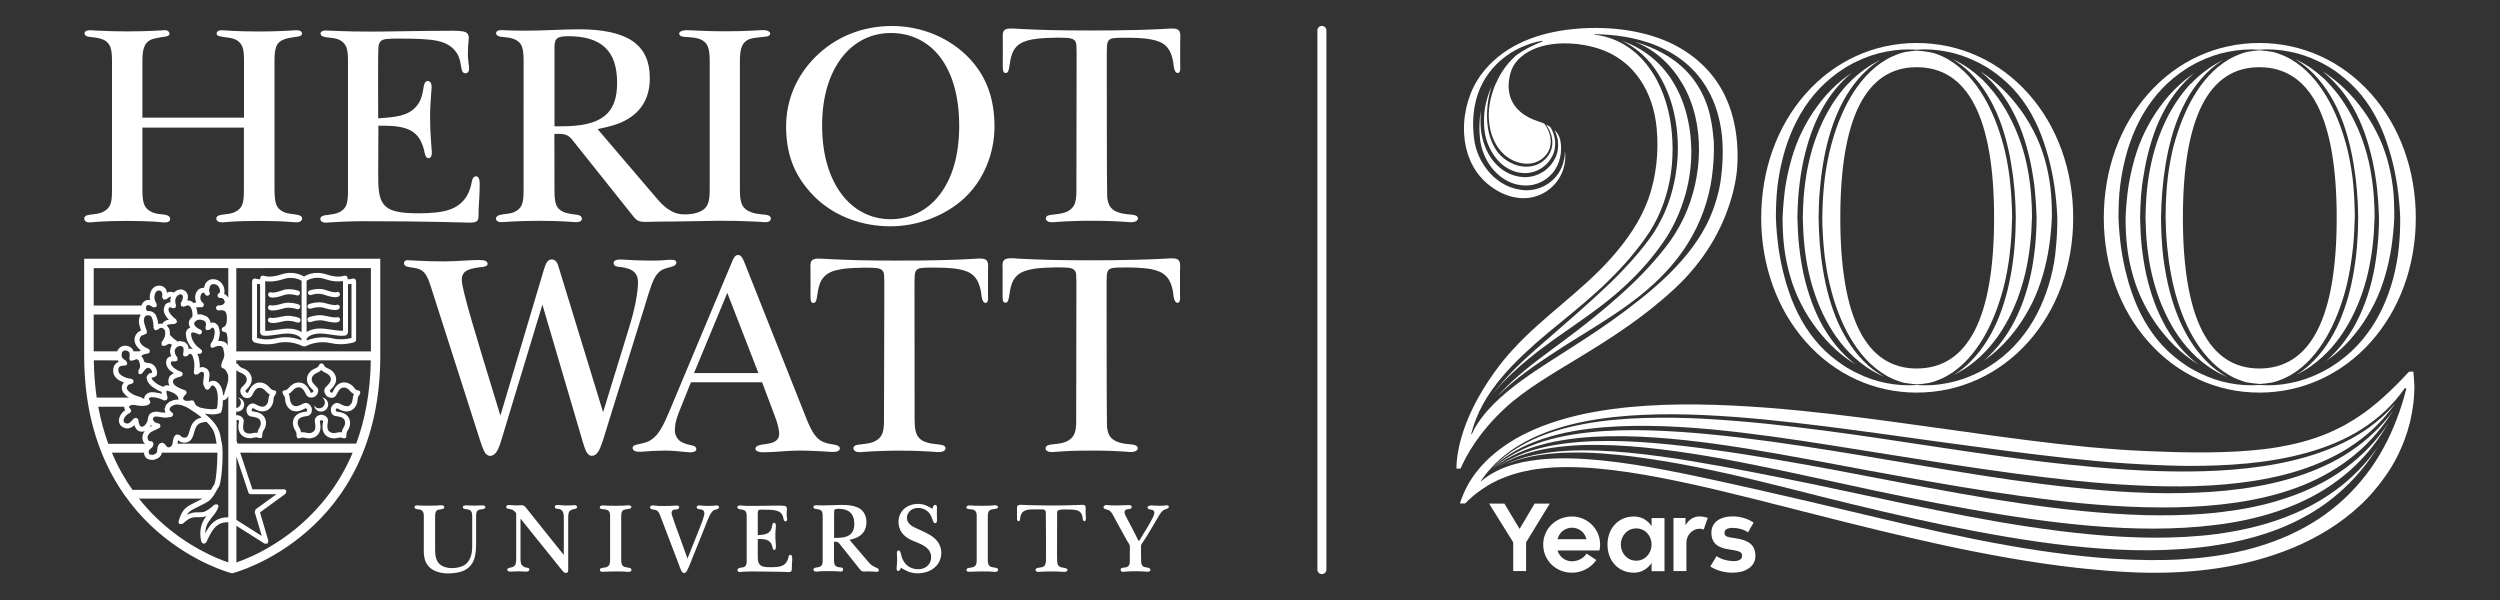 <svg xmlns="http://www.w3.org/2000/svg" viewBox="0 0 2500 600">
  <rect x="0" y="0" width="2500" height="600" fill="#333333" stroke="none"/>
  <g fill="#fff">
    <path d="M1124 443.6c2.6.4 5.2.5 7.8.9 1.8.3 4.6.5 5.6 2.4 1.3 2.5-1.2 4.3-3.4 4.8-3 .7-6.1.1-9.1-.1-4.5-.3-9-.5-13.6-.7-5.2-.2-10.4-.3-15.6-.3-5.7 0-11.5 0-17.3.1-4.4.1-8.8.2-13.3.5-2.6.1-5.2.3-7.8.5-2.5.2-5.3.6-7.8.2-2.1-.3-4.5-1.9-3.8-4.4.6-2.3 3.7-2.7 5.7-3 5-.6 10.1-.8 14.8-2.9 4-1.7 7.2-4.7 8.6-8.9 1.6-4.8 1.4-9.9 1.4-14.8l.2-126.7c0-5.9.1-10.7-.2-16-.1-2-.5-4-2.1-5.4-2.1-1.8-5-2-7.6-2.2-7-.4-14.2-.2-21.2.1-4.6.2-9.1.6-13.6 1.5-5.7 1.1-11.4 2.9-15.5 7.2-5 5.3-5.9 12.5-7 19.4-.3 2.2-.9 7.8-4.4 6.8-1.8-.5-2-2.4-2.1-4-.2-1.9-.1-3.8-.1-5.7.1-8 0-16 0-24 0-2.6-.6-6.3 1.2-8.5 1.5-1.8 4.1-2 6.2-2.1 3.1-.2 6.2.2 9.2.4 10.5.5 21 .9 31.6 1.2l17.5.3c7.2.1 14.4.1 21.6.1 7.4 0 14.8 0 22.2-.1 17.4-.2 34.9-.6 52.3-1.5 3.1-.2 6.3-.5 9.4-.3 1.8.1 3.8.5 5 2 .7.9 1.1 2.1 1.2 3.2.3 2.4.1 5 0 7.4v23.2c0 2.2.4 4.7-.3 6.8-.2.5-.4 1-.8 1.3-1.4 1.3-3.3 0-4-1.4-1.4-2.7-1.4-6.3-1.9-9.3-1.1-5.8-2.9-11.7-7.3-15.9-3.9-3.7-9.2-5.5-14.4-6.5-9.9-1.8-20-1.8-30-1.7-2.7 0-5.3 0-8 .4-1.8.3-3.7.8-4.8 2.2-1.2 1.5-1.6 3.7-1.7 5.5-.3 4.9-.2 9.8-.2 14.7 0 0 0 131.6.4 136.3.4 3.8 1.2 7.8 3.7 10.7 3.5 3.9 8.6 5.5 13.3 6.3M786.1 126.8c0-26.6 10-50.5 29.4-70C836.1 36.5 862.6 26 892 26c29.9 0 58.2 12 77.6 32.6 16.9 18.1 24.8 39.9 24.9 67.7 0 27.7-11.2 54-29.7 71.4-18.8 17.7-46.9 28.6-74 28.6-28.8 0-54.8-9.7-74-27.4-21-20-30.6-42.3-30.7-72.1m55.6-69.1c-12.3 16-19.6 39-19.6 67.7 0 28.9 7.1 52.2 19.3 68.5 12.1 16.3 29.5 25.3 49 25.3 19.4 0 36.9-8.4 49.2-24.4 12.4-16 19.6-39.2 19.6-68.8 0-29.7-6.9-52.8-18.9-68.7C928.2 41.4 910.8 33 891 33c-19.6-.1-37.1 8.7-49.3 24.7M103 211.9c-1.9 1-4 1.5-6.1 1.9-2.2.4-4.5.5-6.7.9-1.8.3-4.3.5-5.4 2.1-1.1 1.7-.5 3.8 1.2 4.8 2.3 1.3 5.2.7 7.6.5 2.3-.2 4.7-.3 7-.5 6.2-.4 15.1-.7 26.5-.7s20.2.4 26.5.7c2.4.1 4.7.4 7.1.6 2.8.2 8.9 1.2 9.5-2.9.1-.8-.2-1.7-.7-2.4-.6-.8-1.6-1.4-2.6-1.7-3-.9-6.2-.9-9.3-1.4-2.1-.4-4.1-.9-6.1-1.9-3.4-1.6-6.2-4.2-7.5-8-1.3-3.7-1.6-8.2-1.6-14.6v-61.7h101.5v61.7c0 6.5-.2 10.8-1.4 14.6-1.2 3.7-4 6.4-7.4 8-1.9 1-4 1.5-6.1 1.9-3.1.5-6.3.6-9.4 1.4-1.4.4-2.7 1-3.2 2.5-.5 1.7.5 3.3 2.1 4 3 1.2 6.5.4 9.6.2 10.5-.8 21.1-1 31.7-1 10.5.1 21.1.2 31.6 1.1 2.9.2 8.6 1.3 10.4-2 .6-1.1.4-2.6-.5-3.5-.6-.7-1.5-1-2.4-1.3-5.2-1.5-10.7-.9-15.6-3.4-3.4-1.5-6.1-4.2-7.3-8-1.2-3.7-1.4-8.1-1.5-14.6V61.5c0-6.3.3-10.6 1.5-14.3 2.9-8.4 12.1-9.1 19.6-10.3 2.1-.3 6-.3 6.4-3.2.1-.9-.4-1.8-1.1-2.4-.7-.6-1.7-.8-2.6-.9-2.7-.4-5.4.1-8.1.2-2.7.1-5.4.2-8.1.4-7.6.3-15.3.5-22.9.5-11.3 0-20.1-.3-26.3-.6-2.8-.1-5.6-.3-8.4-.5-2.4-.1-6.3-.7-7.6 2-.5 1-.3 2.2.5 2.9.6.5 1.4.7 2.1.9 5.2 1.4 10.7 1.1 15.7 3.2 3.3 1.4 6 4.1 7.3 7.7 1.3 3.6 1.5 7.9 1.5 14.3v56.3H142.4V61.5c0-7 .5-11.8 2.3-15.6 1.7-3.9 5.2-6.2 9-7.2 4-1 8.1-1.5 12.1-2.2 1.1-.2 2.4-.5 3.1-1.4 1.6-1.9-.3-4.1-2.2-4.7-1.7-.4-3.4-.1-5.1 0-2.7.2-5.4.3-8.1.4-6.3.3-15.1.6-26.3.6-10.3 0-20.7-.3-31-.8-3-.2-6.6-.8-9.4.1-2.7.9-3.1 4-.5 5.3 1.5.8 3.5.9 5.2 1.1 1.9.2 3.8.4 5.8.8 2.1.4 4 .9 5.9 1.7 3.3 1.4 6 4.1 7.3 7.7 1.2 3.6 1.5 7.9 1.5 14.3v127.9c0 6.5-.2 10.8-1.5 14.6-1.3 3.5-4.1 6.2-7.5 7.8m346.4-2.2c-7.7 2.6-17.4 3.5-30 3.6-10.3 0-18-.5-24-2.1-6-1.5-10.5-4.5-13.1-9-1.8-3-2.7-6.5-3.3-10.5-.8-5.3-.8-11.6-.8-19.4l.2-46.6c8.8 0 17.9-.1 26.4 2.4 1 .3 1.9.6 2.9 1 6.3 2.5 10.8 6.9 13.5 12.8 1.2 2.5 2.1 5.2 2.8 7.9.5 2.2.8 4.6 1.9 6.6 1.1 2.1 3.7 2.5 5 .4 1.4-2.3.9-5.2.7-7.8l-.6-8.1c-.6-8.1-.9-16.1-.9-24.2 0-8.4.6-16.7 1.2-25 .2-2.6.7-5.6-.1-8-.8-2.2-3.3-3.7-5.3-2-1.9 1.6-2.1 4.6-2.5 6.8-.3 1.9-.7 4.3-1.4 6.9-.7 2.4-1.6 5-3.1 7.5-3.2 5.1-7.6 8.8-13.4 11.1-5.9 2.3-13.1 3.3-22.7 4l-4.6.3c0-2.3-.4-67.5.3-71.9.2-1.3.5-2.5 1.1-3.7 1.6-3 4.8-3.5 7.9-3.8 3.1-.3 6.8-.3 11.5-.3h2.3c13.8 0 28.4.4 36.8 2.4 8.4 1.9 14.8 5.8 18.9 12.4 1.4 2.3 2.3 4.6 2.9 6.9.6 2.3.9 4.4 1.2 6.1.3 1.6.5 3.2 1.1 4.7.7 1.6 2.4 2.6 4.2 2.1 1.5-.4 2.4-1.8 2.6-3.3.3-2.4-.2-4.8-.5-7.2-.4-3.1-.6-6.2-.6-9.3 0-8.1.9-13.4.9-15.3 0-1.9-.4-3.2-1-4.1-1.2-1.8-3.5-2.4-5.5-2.7-5.7-.8-11.5-.5-17.3-.5-26.6 0-53.8.8-74.3.8-26.7 0-42.2-1.1-44.6-1.1-1.7 0-4.1.2-5.2 1.8-1 1.6.2 3.4 1.7 4 3.3 1.4 7.3 1.2 10.7 1.8 2.1.4 4.1.8 5.9 1.7 3.3 1.4 6 4.1 7.3 7.7 1.3 3.6 1.5 7.9 1.5 14.3v127.9c0 6.5-.2 10.8-1.4 14.6-1.2 3.7-4 6.4-7.4 8-3.5 1.6-7.3 2.1-11.1 2.6-2.6.3-8.3.5-7.7 4.6.2 1.5 1.7 2.6 3.2 2.9 2 .5 4.2.1 6.2 0 8.2-.5 16.4-1 24.6-1.1 3-.1 5.9-.1 8.9-.1 65.1 0 100.2 1.4 105.4 1.4 1.8 0 3.7 0 5.5-.3 2.4-.4 3.9-1.7 4.2-4.1.3-2.4.2-4.8.2-7.2.1-2.7.2-5.3.4-8 .3-5.3.7-10.6.7-16 0-2.9.3-6.1-.9-8.8-.5-1.2-1.5-1.9-2.9-1.9s-2.5 1.1-3.1 2.3c-.8 1.4-1 3.2-1.3 4.8-.4 1.8-.8 3.5-1.4 5.2-.7 2.3-1.8 4.9-3.4 7.6-3.9 6.3-9.6 10.9-17.3 13.5m319.5 5.9c.4.2.7.4 1 .7 1.6 1.6 1.1 4-.8 5.1-2.4 1.3-5.8.7-8.4.5-2.4-.2-4.9-.3-7.3-.4-11.9-.6-23.8-.8-35.7-.7-17.7.2-40 .8-57.7.8-4.7 0-9.2.3-13.4.3-2.9 0-5.2-.1-7.1-.7-1.9-.6-3.5-1.6-5.5-4l-61.4-77c-1.7-2.2-3.5-3.9-5.8-5-3.8-1.7-8.3-1.3-12.4-1.3l.1 55.4c0 6.5.2 10.8 1.4 14.6.6 1.9 1.7 3.7 3.1 5.1 3.8 3.7 9.4 4.6 14.4 5.3 2 .3 4.2.3 6.1 1.1 1.6.7 2.9 2.4 2.3 4.2-.4 1.4-1.8 2-3.2 2.3-2.1.5-4.4.1-6.6 0-2.2-.1-4.4-.3-6.5-.4-6.2-.4-15-.7-26.5-.7-11.4 0-20.2.4-26.5.7-2.7.2-5.4.4-8.2.5-2 .1-4 .4-5.9-.3-.7-.3-1.3-.7-1.8-1.3-1.8-2.5.6-4.7 2.9-5.4 5.1-1.3 10.4-.8 15.3-3.2 3.4-1.6 6.2-4.3 7.4-8 1.2-3.7 1.4-8.1 1.4-14.6V61.4c0-6.3-.3-10.6-1.5-14.3-1.2-3.7-4-6.3-7.3-7.7-1.8-.8-3.8-1.3-5.9-1.7-2.3-.4-4.5-.5-6.8-.8-1.8-.2-4-.5-5.3-1.9-1.1-1.1-.9-2.9.3-3.8 1.2-1 3-1.1 4.5-1.1 1.1 0 9.1.6 23 .6 20.3 0 38.6-1.4 54.3-1.4 23.9 0 41.8 3.8 53.4 11.6 11.5 7.9 17.5 19.5 17.5 37.5 0 13.4-4 24-11.4 32.1-3.9 4.3-8.7 7.7-13.8 10.3-8.5 4.4-17.7 6.3-27 8.3l60.8 71.2c4.3 5 9.7 9.6 15.8 12.2 4.2 1.8 8.9 2.1 13.4 1.8 4.1-.2 8.4-.9 12.2-2.6 3.7-1.6 6.7-4.2 8.1-8 1.5-3.8 1.8-8.2 1.8-14.5V61.4c0-6.3-.3-10.6-1.7-14.3-1.3-3.7-4.1-6.3-7.4-7.7-1.9-.8-3.9-1.3-6.3-1.7-3.3-.5-6.5-.5-9.8-.8-1.9-.2-5.4-.7-5.3-3.4.1-1.7 2-2.4 3.4-2.8 2.6-.7 5.5-.5 8.2-.4 2.8.1 5.6.3 8.4.4 8.5.4 17 .6 25.5.6 11.3 0 20.1-.3 26.5-.6 6.3-.3 10.2-.6 11-.6 1.9 0 3.8 0 5.6.8 1.2.5 2.5 1.4 2.4 2.8-.2 3.2-5.8 3-8 3.3-3.7.5-7.4.7-11 1.6-3.8.9-7.3 3.3-9 7.2-1.8 3.8-2.3 8.6-2.3 15.6v127.9c0 6.5.4 11 1.9 14.7 1.8 4.5 5.6 6.9 9.9 8.4 3.3 1.2 6.6 1.6 10.1 2 2.8.3 5.1.3 7.1 1.2m-207.7-89.3c19.5 0 33.3-2.7 42.7-9.8 9.5-7.2 13.3-18.7 13.2-33.7 0-15.5-3.6-27.4-12-35.3-8.4-7.9-20.8-11.3-37.2-11.3-5.5.1-8.3.5-10.6 2.1-.8.6-1.7 1.8-2.1 3.1-.5 1.4-.7 3-.7 5.3v79.6h6.7M405.6 260.6c-.9.4-1.5 1.3-1.6 2.2-.1.8.2 1.8.7 2.4 1.2 1.4 3.7 1.8 5.5 2.1 2.2.4 4.5.6 6.7 1.1 3.3.8 6.4 2.6 8.5 5.7 2.2 3.1 3.7 7.1 5.6 13l49.2 153.7c1.1 3.2 2.1 6.4 3.5 9.5.7 1.6 1.6 3.1 2.9 4.2 3.7 3 7.7.7 10-2.7 1.7-2.6 3.3-6.7 4.8-11.9l41-135.3 40.4 137.3c.8 2.7 1.6 5.4 2.7 8 .9 2.1 2.2 4.5 4.4 5.5s4.9.1 6.6-1.6c2.2-2.1 3.3-5 4.4-7.8 1.8-4.4 3.1-9 4.5-13.5.9-3 1.9-6.1 2.8-9.1 1.3-4.1 2.5-8.1 3.8-12.2 1.5-4.8 3-9.6 4.5-14.5 1.6-5.3 3.3-10.6 5-15.9 1.7-5.5 3.5-11.1 5.2-16.6 1.7-5.5 3.4-11 5.1-16.4 1.6-5.2 3.2-10.3 4.8-15.5 1.4-4.6 2.8-9.2 4.3-13.8 1.2-3.7 2.3-7.5 3.5-11.2.8-2.6 1.6-5.2 2.4-7.9.4-1.2.8-2.5 1.1-3.7 0-.1 0-.1.1-.2 2.4-7.7 4.3-13.3 6.6-17.6 2.3-4.3 5.4-7.4 9.6-9 2.1-.8 4.3-1.3 6.5-1.9 1.7-.5 3.6-1 4.8-2.3 1.1-1.2 1.3-3.3-.3-4.2-1.1-.7-2.6-.7-3.8-.7-2.1-.1-4.1.1-6.2.3-3.7.3-7.5.5-11.2.5-6.7 0-13.4-.1-20.1-.4-4.2-.2-8.5-.5-12.7-.7-2.5-.1-7.5.1-7.6 3.6.1 1.8 1.4 3 3.1 3.4 1.5.4 3.1.4 4.6.6 4.7.7 9.8 1.8 13.3 5.3 2.4 2.5 3.4 5.9 3.4 9.2 0 10.5-2.8 26.5-9.3 47.3l-25.6 83.3-43-140.4c-.5-1.5-.9-3-1.4-4.5-.7-2.3-1.4-4.9-3.3-6.5-1.2-1.1-3-1.6-4.6-1.3-1.9.3-3.1 1.5-4.1 3-1.1 1.8-2.2 5-3.3 8.7l-43 144.4-3.3-10.8-.9-3c-10.3-33.5-18.4-60.2-24.2-80.1-3.4-11.6-5.9-20.8-7.6-27.7-1.7-6.9-2.6-11.3-2.6-14.3 0-1.3.1-2.7.6-4.1.5-1.4 1.4-2.8 2.6-3.8 1.9-1.5 4.2-2.4 6.5-3 2.6-.7 5.3-1.2 7.9-1.5 1.7-.2 3.5-.3 5.1-.7 1.4-.3 3-1 3.1-2.6.1-1.4-1-2.7-2.3-3.2-1.3-.5-3.6-.8-6.2-.8-10.2 0-22.2 1.4-35.2 1.4-19.3 0-31-1.1-34.3-1.1-1.2-.2-2.8-.3-4 .3M683.5 443c2.1.9 4.4 1.5 6.6 2 2.1.5 5.5.8 6.1 3.4.1.5.1 1 0 1.5-.3 1.1-1.5 1.7-2.5 2-2.1.7-4.4.4-6.5.2-1.8 0-3.7-.4-5.5-.5-1.8-.2-3.7-.3-5.5-.5-3.6-.3-7.2-.5-10.8-.5-4 0-8.1.1-12.1.3-3.9.2-7.8.6-11.7.8-1.8.1-3.7.1-5.4-.2-1.1-.2-2.2-.8-2.9-1.6-.7-.9-.9-2.2-.4-3.2.6-1.1 1.9-1.5 3.2-1.9 3.6-1 7.4-1.5 11-2.9 5.8-2.3 10.1-6.9 13.3-12.1 3.5-5.7 6.1-11.8 8.7-17.9l63.4-151.2c.7-1.7 1.5-3.2 2.3-4.1.9-1 1.9-1.6 3.3-1.6s2.3.6 3.3 1.7c.9 1 1.8 2.7 2.6 4.7l62.8 158.2c2.5 6.1 4.8 10.9 7.4 14.6 2.6 3.7 5.7 6.4 9.3 7.9 2 .8 3.9 1.4 5.8 1.7 2.6.6 5.4.7 7.9 1.6 1.5.6 3.1 2 2.6 3.7-.5 1.7-2.4 2.4-4 2.6-3.6.5-7.4 0-10.9-.2-1.1 0-2.2-.1-3.3-.2-8-.4-16-.8-23.9-.7-8 .1-15.9.8-23.8 1.3-2.4.2-4.8.2-7.2.3-2.4.1-4.9.2-7.3-.3-1.8-.3-4.4-1.5-3.9-3.8.7-3 6.2-3.4 8.6-3.8.3 0 .5-.1.8-.1 5-.7 12.4-1.8 13.9-7.6.9-3.4 0-6.9-.7-10.1-.8-3.4-1.8-6.7-3.1-9.9l-12.9-34.3h-71.2l-12.4 30.9c-.8 2.1-1.5 4.2-2.1 6.3-.8 2.8-1.3 5.7-1.5 8.7-.2 3.1.1 6.5 1.9 9.1 1.4 2.8 3.9 4.5 6.7 5.7m10.5-69.9h64.4l-31.1-80.2-3.3 7.9-30 72.3zM311.1 295l.6-.2c1.2-.4 4.1-1.1 7.2-1 1.7 0 3.4.2 4.9.8 4.6 1.7 8.6 2.6 11.6 2.6 1.2-.1 2.3 0 3.6-1 1.1-.9 1.2-2.4.4-3.5-.8-1-2.1-1.1-3.2-.4v-.1l-.8.1c-1.9 0-5.7-.8-9.8-2.3-2.2-.8-4.5-1.1-6.6-1.1-5 0-9.2 1.5-9.3 1.5-1.3.4-2 1.8-1.6 3.1.3 1.2 1.7 1.9 3 1.5m-.4 27 .7-.2c1.4-.5 4.9-1.5 8.6-1.5 1.3 0 2.7.1 4 .4 4.5 1.1 8.4 1.8 11.2 1.8 1.3-.1 2.4 0 3.9-1 1.1-.9 1.2-2.4.4-3.5-.8-1-2.1-1.1-3.2-.5v-.1h-1c-2 0-5.8-.6-10.1-1.6-1.7-.4-3.4-.6-5.1-.6-6 0-10.9 2-11.1 2-1.3.5-1.9 1.9-1.4 3.2.4 1.5 1.8 2.1 3.1 1.6m-22.2-19.3c-1.9 0-3.9.2-5.9.8-4.2 1.3-8 2-10 2l-.9-.1v.1c-1-.6-2.4-.5-3.2.5-.8 1.1-.7 2.6.4 3.5 1.4 1 2.5.9 3.7 1 2.9 0 6.8-.8 11.4-2.2 1.4-.4 2.9-.6 4.4-.6 2.2 0 4.4.4 6 .7l1.9.5.6.2c1.3.5 2.7-.2 3.2-1.5s-.2-2.7-1.5-3.2c-.1 0-4.6-1.7-10.1-1.7m-.6 13.1c-1.6 0-3.4.2-5.1.6-4.3 1-8.1 1.6-10 1.6l-1-.1h-.1v.1c-1-.6-2.4-.5-3.2.5-.9 1.1-.7 2.6.4 3.5 1.4 1 2.5 1 3.9 1 2.8 0 6.7-.7 11.2-1.8 1.3-.3 2.6-.4 4-.4 2.4 0 4.8.4 6.5.9l2 .6.7.2c1.3.5 2.7-.1 3.2-1.4.5-1.3-.1-2.7-1.4-3.2-.1-.1-5.1-2.1-11.1-2.1m23-7.2.6-.2c1.3-.4 4.5-1.2 7.9-1.2 1.5 0 3.1.2 4.4.6 4.5 1.4 8.5 2.2 11.4 2.2 1.3-.1 2.4 0 3.7-1 1.1-.9 1.2-2.4.4-3.5-.8-1-2.1-1.1-3.2-.4v-.1l-.9.1c-1.9 0-5.7-.7-10-2-2-.6-4-.8-5.9-.8-5.5 0-10 1.7-10.2 1.8-1.3.5-1.9 1.9-1.5 3.2.6 1.1 2 1.8 3.3 1.3m-38.3-11c2.9 0 7-.9 11.5-2.6 1.5-.5 3.2-.8 4.9-.8 2 0 4 .3 5.5.6l1.7.4.6.2c1.3.4 2.7-.3 3.1-1.6.4-1.3-.3-2.7-1.5-3.1-.1 0-4.3-1.5-9.3-1.5-2.1 0-4.4.2-6.6 1.1-4.1 1.5-8 2.3-9.8 2.3l-.8-.1v.1c-1-.6-2.4-.5-3.2.4-.9 1.1-.7 2.6.4 3.5 1.2 1 2.2 1 3.5 1.1m107.7-38.9v97.1c.1 89.1-36.6 143.9-73.4 175.7-36.7 31.9-73.2 41.4-73.6 41.5l-1.2.3-1.2-.3c-.4-.1-36.8-9.6-73.5-41.5-36.6-31.9-73.2-86.6-73.2-175.7v-97.1h296.1zm-79.5 265.8c19.2-16.8 38.5-40 51.9-71.8H240.2l12.2 36.6H284c1.1 0 2 .7 2.4 1.7l-.9 2.8-25.5 18.6 8.4 28.5-.9 2.7-2.8.1-28.3-17.9v36.6c.2-.1.3-.1.4-.1 3.8-1.3 9.2-3.4 15.8-6.4 13.1-6.2 30.7-16.1 48.2-31.4m-202.6-118c2.5 13.5 5.9 25.9 10.1 37.3h36.8c-.5-.5-1.1-.8-1.4-1.4-1.2-1.9-1.3-3.9-1.3-4.9v-.1c.1-2.5 1-4.6 2.4-6.3-.9.3-1.8.6-2.9.6l-2.1-.3c-1.6-.4-2.8-1.4-3.6-2.5-.8-1.1-1.3-2.3-1.7-3.4-.1-.2-.1-.4-.1-.5-.2.2-.4.5-.6.7-1.7 1.4-3.8 2.7-6.5 2.7-1.6 0-3.2-.5-4.8-1.4-2.4-1.4-3.6-4-3.6-6.4.1-4 2.6-7.9 6.3-10.5-.6-1-1-2.1-1-3.3v-.1h-26m107 126.6c1.4-2.6 2.7-4.8 4-6.5 2.3-3.2 4.7-5.2 7.4-6.8 3.9-2.3 8.4-2.7 11.6-2.7h.1V396.1c-.3.6-.7 1.2-1 1.7l-.5.5c-.3.4-.7.8-1.1 1.1l-.2.1-.2.2-2.1.5-.2.1h-.1c0 1.7-.1 3.1-.2 4.4-.1.6-.1 1.2-.2 1.8-.3 2.1-.7 3.8-1.1 5.1v.2l-1.1 1.2h-.1l-.2.2c-.8.3-1.7.4-2.5.6l-1.2.3h-.2c-1.3.2-2.6.3-4.2.3-.3 0-.6-.1-.9-.1-2.1-.1-4.2-.3-6.3-.7 6.5 5.2 10.3 9.7 12.6 13.8 3.6 6.4 3.4 11.6 4.5 15.9.6 2.5.8 6.2.8 10.8 0 9.1-.8 20.9-2.2 27.7-.5 2.3-.8 4-1.8 5.4-2.5 3.6-3.6 7-7 11-3.6 4.2-7.1 5.2-11.4 7.5-4.9 2.6-8.3 3.9-10.6 5.9-1 .8-1.9 1.9-2.7 3.3 3.8-2.1 7.2-2.6 10.1-2.6h2.6l2.6-.1c3.7-.3 8.8-4.4 10.9-6.4l1.1-1.1 3.1-.4c1 .7 1.4 1.9 1 3-1.3 3.2-2.2 4.7-3.4 6.2-1.1 1.4-2.5 2.9-5.5 7.2-3.3 4.3-4.1 8.9-4.2 12.6m-55-84.3c-1 1-1.4 1.3-1.5 3.1 0 1.4.3 1.8.7 2.1.4.3 1.4.7 2.9.7 1.2.2 4-1.5 4.4-2.3l.1-.1c.2-.6.3-1.9.5-3.3s.2-3 1.5-4.7c.8-1.1 2.3-1.8 3.8-1.8l2.4 1.4c1.3 2.7 2.8 3.3 3.8 3.3l.9-.2c1.9-.9 2.2-1.7 2.7-3.1.4-1.4.4-3.4 1-5.5.4-1.4 1.3-3.1 3-4.1l3.1.4c1.3 1.3 2.2 2 2.9 2.4l2 .4h.3c1.5-.1 2-.5 2.7-1.3.7-.9 1.2-2.4 1.8-4.3 1.1-3.7 2.1-9 7-12.4 1.7-1.1 3.6-1.8 5.4-2.2-.3-.2-.5-.4-.8-.7-3.2-2.6-7.2-5.3-12.1-8.4-.5-.3-1.1-.7-1.6-.9-.2-.1-.4-.2-.5-.3-1.2-.6-2.4-1.1-3.5-1.5-.4-.1-.7-.3-1.1-.4-.7-.2-1.3-.3-1.9-.4-.8-.2-1.7-.4-2.5-.4h-.2c-1.1 0-2.2.2-3.2.5-.3.1-.5.2-.7.3-.7.3-1.4.5-1.9.9l-.5.5c-.4.4-.8.7-1 1.1-.3.4-.4.8-.4 1.1 0 .1-.1.3-.1.4v.3c0 .3.1.7.4 1.1l.3.3c.3.3.6.6 1 .9.3.2.5.4.8.6l.3.2.5 1.3.4.8-.1.1v.1l-1.5 1.7-.1.1c-.9.3-1.8.3-2.7.4-.9.1-1.9.4-2.8.4-1.3 0-2.6-.1-3.9-.3-.4-.1-.8-.1-1.2-.2-1.4-.2-2.5-.4-3.4-.5l-1.2-.1h-.4c-.9 0-1.4.2-1.8.4-.1 0-.2.1-.2.1-.1 0-.1.1-.2.2l-.7.9-.3 1.2 1.3 2.3c1 .8 2.5 1.5 4.3 1.8 1 .2 1.8 1 2 2.1.2 1.1-.4 2.1-1.3 2.6-2.3 1.2-5.4 2.6-7.3 3.5-2 .9-4.4 3.7-4.3 5.9v.1l.6 2.4c.5.6.9 1.2 2.9 1.3 1.3 0 2.4 1.1 2.4 2.5s-.6 2.7-1.2 3.5l-2 1.7m-12-29.8c.2.9.3 2.1.6 3.4.3 1.3.8 2.6 1.3 3.3l.9.7.9.1c1.4 0 2.9-1.1 4.1-2.9 1.2-1.7 1.9-4.1 1.8-4.2v-.1c0-.4.1-1.3.4-2.3l.1-.6c.1-.2.3-.5.4-.7.1-.2.1-.4.2-.6.1-.2.2-.3.3-.5.1-.1.2-.3.3-.4.3-.4.7-.8 1.2-1.1.1-.1.2-.2.4-.3.1-.1.2-.1.2-.1.5-.3 1.1-.6 1.7-.7.2-.1.3-.2.5-.2.8-.2 1.6-.3 2.6-.3h1.3c.3 0 .7.1 1 .2l.7.1c.7.1 1.6.2 2.4.4 1.3.2 2.6.3 3.9.3-.1-.2-.1-.5-.2-.7-.3-.7-.5-1.5-.5-2.2 0-.1-.1-.2-.1-.4v-.5c.1-.7.5-1.2.7-1.8.2-.7.3-1.4.7-2 .5-.7 1.1-1.2 1.7-1.8.4-.3.6-.8 1-1 0 0 .1-.1.2-.1s.1-.1.2-.2c.8-.5 1.7-.8 2.6-1.1l1.2-.6c1.4-.4 3-.7 4.6-.7h.1l.9.1-.2-1.2v-.4c0-.1-.1-.2-.1-.3-.2-.7-.6-1.5-1.2-2.2-.3-.3-.7-.6-1.1-.9-.5-.5-1.1-1-1.8-1.4-1.9-1.1-4.3-2-6.5-2.5l-.8-.1h-.1l-.1.1-.2 1c0 .6.1 1.4.3 2.2.1.4.2.9.3 1.3.2.7.3 1.4.6 2.1v.1l-.8 2.4-.1.2-2.7.3h-.1c-1.5-.8-3.4-1.6-5.4-2.2-.1 0-.1 0-.2-.1-2-.6-4.2-.9-6.4-.9h-.8l-1.4.5c-.2.2-.5.4-.6.5l-.3.6.8 1.4.8 1.8v.1l-.3.5-.5 1.2c-.1.1-.2.1-.2.1v.1c-.1.1-.6.4-1.2.8-.3.2-.7.3-1.2.4-.1 0-.2.1-.4.2-1.3.3-2.7.4-4 .5-3.9 0-7.8-.8-8.4-1h-1c-1.7 0-2.8.4-3.5.9l-.8 1.1c0 .3.2.9 1.4 1.8l1 2.3-1.5 2c-3.7 1.4-6.3 5.4-6.2 7.7.1 1.1.3 1.6 1.2 2.2l2.3.7c1 0 2.2-.5 3.3-1.5 1.2-1 2.3-2.4 3.3-3.6l2.5-.8 2 1.5zm-11.5-31.5c-.1 1.1 1.1 3.1 3.4 4.8 2.2 1.7 5.1 3.1 7.3 3.6 2.4.6 4.5 1.6 6.7 2.8v-.1c0-.1.1-.2.1-.3 0-.9.2-1.8.8-2.7.5-.8 1.3-1.6 2.3-2.3.1-.1.2-.2.3-.2.2-.2.5-.2.7-.3.4-.2.9-.4 1.3-.5.4-.1.8-.1 1.1-.2.4 0 .7-.2 1.1-.2.2 0 .3.1.5.1h.1c1.9 0 3.9.3 5.9.8.3.1.6 0 .9.1.9.2 1.8.5 2.6.8-.1-.4-.2-.8-.2-1.2v-.8c-.3-.1-.5-.2-.7-.3-.1 0-.2-.1-.3-.1 0 0-.1 0-.1-.1-.8-.3-1.7-.6-2.7-1.1-.4-.2-.7-.5-1.1-.7-.4-.2-.8-.5-1.1-.7-.9-.5-1.8-1.1-2.7-1.7l-.9-.6c-1.6-1.3-3.1-2.9-4.1-4.7-.2-.3-.3-.6-.4-.9-.3-.5-.3-1.1-.5-1.7-.1-.5-.4-.9-.4-1.4-.1-1 .4-2 1.1-2.9.1-.2.1-.5.2-.6l.9-.5c.1-.1.2-.3.3-.3.2-.1.4-.1.6-.2l.6-.3c.4-.1.7-.1 1-.2.4-.1.6-.1.8-.2v-.8c-.2-1.2-.7-2.1-1.3-2.7l-1-.9c-.1-.1-.2-.2-.3-.2h-.2c-.4-.2-.9-.3-1.6-.3h-.2c-.3 0-1.3.5-2.3 1.6-1 1.1-1.9 2.5-2.6 3.4l-.5.4c0 .1-.1.1-.1.2l-.4.4c-1.1.7-2.4.4-3.2-.5l.1-3.3c1.2-1.3 1.6-2.6 1.6-4l-.4-2.7c-.3-.9-.6-2-1-2.8l-.9-.9-.8-.3-.7-.1-2.6 1-2.9.6c-1-.5-1.6-1.6-1.4-2.7.2-1.1.3-2.1.3-3 0-1.5-.3-2.5-.8-3.1-.5-.6-1.2-1.2-2.9-1.5l-.6-.1c-1.8.1-3.4.9-3.7 3.3l-.1 1.4c0 1.7.4 2.4 1.1 3.2.7.8 2 1.6 3.5 2.6l1.1 2.7c-.2 1-1.1 1.8-2.2 1.9-2.9.2-4.5.5-4.8.7-1.5.8-1.9 1.8-2 3.9v.6c.1 2.1 1.5 3.7 4 5.3 2.5 1.5 6 2.5 9.1 2.9 1.2.2 2 1.2 2.1 2.3.1 1.2-.7 2.2-1.9 2.5-2.4.6-3.5 1.2-3.9 1.7l-.7 1.6-.3.7zm19.4-78.7c.2.9.5 1.4 1.1 2.1.4 0 .8-.1 1.2-.1h.5c1.2.1 2.5.3 3.9 1 .1 0 .1.1.2.2 1 .6 1.7 1.3 2.3 2.1.1.1.2.1.2.2.1.2.2.5.3.7.1.3.4.5.5.8v.1c.1.2.1.5.2.7.5 1.2.9 2.5 1.2 3.7.1.4.1.7.2 1.1 0 .2.1.4.1.5.1.7.2 1.3.3 2 .8-.3 1.8-.5 2.8-.5h.1c.4 0 .7.2 1.1.3.1-.1.2-.2.3-.4.1-.2.2-.3.3-.5.2-.3.4-.7.7-1 .3-.3.7-.5 1-.7.1 0 .1-.1.2-.2.1 0 .1 0 .2-.1.6-.4 1.2-.6 1.8-.8.2-.1.4-.2.6-.2.4-.1.7-.1 1.1-.1.1 0 .3-.1.4-.1l-.1-.1c-.9-.9-1.8-2.1-2.7-3.3-1.3-1.8-2.3-4-2.4-6.4l.1-.6v-.4c0-.1.1-.2.1-.3l.1-.7c.1-.3.2-.8.4-1.3 0-.2.1-.3.1-.5 0-.1.1-.2.1-.2.3-.7.6-1.3 1.1-1.8 0 0 .1 0 .1-.1v-.1c.3-.4.8-.5 1.2-.7.3-.2.5-.4.7-.5.7-.3 1.5-.4 2.1-.4.3 0 .5.1.7.1-.1-.4-.1-.8-.1-1.2 0-.1-.1-.3-.1-.4v-.4c0-1.4.3-2.6.7-3.6l-.5-.2h-.3l-.9.4c-.6.4-1.7 1.2-3.2 2.3l-2.8.1-1.2-2.5.2-2c0-1.7-.4-2.9-1-3.5-.5-.6-1.1-1-2.3-1-1.5 0-2.4.6-3.2 1.7-.8 1.2-1.4 3-1.4 5.2 0 2.1.8 4.1 2.3 6.6l-.3 2.9-2.9.5c-.6-.3-1.5-.9-2.7-1.5-1-.6-2.1-1.1-2.3-1.1l-1.8.8c-.4.5-.8 1.3-.8 2.4l.2 1m34.6-5.8c1.7-2.9 2.2-5 2.2-6.2 0-1.2-.4-1.7-.8-2.1l-1.5-.7c-.4 0-2 .4-3.2 1.5-.5.5-.9 1.1-1.3 1.8l-.3.6c-.3.8-.5 1.6-.6 2.7v.2c0 1.1.2 2.5.8 4.1v.1l-.6 2.6-1 .1-1.6.3h-.1c-.1 0-.1 0-.2-.1-1-.5-2.2-.9-2.8-.9l-.5.2c-.1.1-.1.1-.1.2s-.1.1-.2.3c0 .1-.1.4-.2.6-.1.3-.1.5-.2.9v.4c0 1.1.7 2.6 1.8 4 .2.2.2.4.4.6 1.4 1.7 3.1 3.2 4.2 4.1l1.2.9 1 2.6-.6.5-1.4 1.3h-.2l-.5.1c-1.2.2-2.3.2-3.4.3l-1.3.1h-.1c-1 .1-1.6.3-2.1.6-.1 0-.1.1-.2.1l-.4.4-.1.2c.3.2.6.4.8.7.3.4.5.8.7 1.1.3.4.6.8.8 1.3 0 .1 0 .2.1.2 0 .1.1.1.1.2l.2 1.1.3 1.4.1 1.9v1.4c1.5 1.6 4.6 4.7 6.3 5.5.1 0 .2.1.3.2.3.2.4.6.6 1 .7-.2 1.4-.5 2.1-.5h.7c.1 0 .3.1.4.1 1 0 2.1.3 3.2.6.2.1.5 0 .7.1.2.1.3.2.5.3.2.1.4.1.6.2.1.1.2.3.3.4 1 .8 1.9 1.7 2.3 2.7.5 1.2.6 2.3.7 3.4.4-.1.6-.3 1-.3h.5c.1 0 .3.1.4.1.7 0 1.4.2 2 .4.1 0 .2-.1.3-.1-.9-.9-1.8-1.9-2.7-3.1-.1-.2-.3-.4-.4-.6-.6-.9-1.2-1.9-1.7-2.9-.1-.2-.2-.3-.2-.4-.1-.3-.3-.8-.5-1.2-.2-.4-.4-.9-.5-1.4-.3-.8-.5-1.8-.6-2.7-.1-.4-.2-.6-.2-1v-.6c0-.3-.2-.6-.2-1 0-.9.2-1.8.5-2.7 0-.1.1-.2.1-.3.1-.3.2-.6.3-.8.2-.3.5-.6.7-.8.1-.2.2-.4.3-.5.1-.1.2-.1.3-.1.5-.5 1.1-.8 1.7-1.1.1-.1.2-.1.3-.2.1 0 .1-.1.2-.1-.8-1.3-1.4-2.7-1.4-4.2V323c0-.7.2-1.4.4-2 .2-.5.4-.9.6-1.3.1-.2.3-.5.4-.7.3-.4.7-.8 1.1-1.2.3-.3.6-.5.9-.8l.1-.1c.1-.7.2-1.5.2-2.3 0-1.5-.2-2.9-.6-4.3-.2-.7-.4-1.5-.8-2.2-.8-1.6-1.8-2.4-2.9-2.7h-.2c-.9-.1-2.8.8-4.3 1.4l-2.7-.8-.3-2.8m18.2 4c-1.1 0-2.2.1-2.8.2l.6 1.8c.5 1.9.8 3.7.8 5.2v.1c.7-.1 1.4-.2 2.2-.2 1.6 0 3.4.5 5.3 1.4.5.2 1 .3 1.4.6.1.1.2.2.3.2.1.1.2.1.3.2.3.2.5.5.8.7.1.1.3.2.4.4 1.1 1.2 1.8 2.5 2.1 3.8 0 .1 0 .1.1.2.1.4.2.8.2 1.2.6-.2 1.3-.5 2.1-.5h.2c.9 0 1.7.3 2.4.7.2.1.4.2.5.3.7.5 1.3 1.1 1.8 1.7h.1c0 .1 0 .1.1.2l.6.9c.2.3.2.7.3 1 .2.4.3.8.4 1.2.2.6.3 1.3.4 2 0 .1.1.3.1.4l.1 1.4c0 .2.1.3.1.5v.3c0 .3-.1.5-.1.8-.1.7-.1 1.3-.2 1.9v.2c0 .3-.2.6-.2.9-.2 1.1-.5 2.2-.8 3.2-.1.3-.2.5-.3.8 0 0 0 .1-.1.1l1.5-.1c1 0 2.2.2 3.4.6.3.1.5.1.8.2.1.1.2.1.4.1.8.4 1.6 1 2.3 1.7 0 .1.1.1.2.1.2.3.3.6.4.9l.6.9v-2.2c0-1.8-.1-3.7-.2-5.3-.2-2.5-.6-4-1-4.7-.4-.6-.8-1-2.7-1.3-1.2-.2-2.1-1.1-2.1-2.2-.1-1.2.6-2.2 1.7-2.6 1.4-.5 2.1-1.3 2.7-2.9.6-1.5.8-3.7.8-5.6l-.1-2.4c-.1-1.4-.4-2.7-.9-3.7-.6-1-1.2-1.6-2.4-2l-1.4-.3c-.4 0-1.2.1-2.3.1-.2 0-.3.1-.4.1h-1.1c-1.3-.1-2.3-1.2-2.3-2.6.1-1.3 1.2-2.4 2.5-2.4h1.3c1.6-.1 3-.6 3.8-1.3l1.3-2-1.1-2.8-1.8-1.3h-2c-1.1 0-2.1-.8-2.4-1.9-.3-1.1.3-2.3 1.3-2.8l.8-.6.3-1.5c-.1-3.6-2.1-6.5-5.6-7l-1-.1c-1.3 0-1.9.4-2.6 1-.6.6-1.2 1.8-1.5 3.5l-.2 1.7.3 1.6c.8 1.1.5 2.6-.6 3.4-1.1.8-2.6.6-3.4-.5l-.1-.1-1.1-1.8-.6-.2c-1.1 0-1.5.3-2 .9-.5.6-1 1.8-1.2 3l-.1.9c-.1 2 1.2 4.6 2.4 5.2 1 .6 1.4 1.9 1 3-.4 1.1-1.6 1.8-2.7 1.5h-2.1m55.8 204.9.9-2.7 20.9-15.2h-25.8c-1.1 0-2-.7-2.3-1.7l-12-35.9v63.3l25.4 16.1-7.1-23.9zm-30-120c.5-1.1 1-2.6 1.6-4.4.8-2.5 1.4-4.9 1.9-7.3v-4.9c-2.1-6.6-4.8-7-4.9-7.1-1.2-.2-2.2-1.2-2.1-2.5.1-2.6 1.1-4.4 2-6.5 1-2.3 1.1-3.5 1.1-4.7l-.1-1.2c0-.2-.1-.6-.2-1.2l-.9-4.1c-.1-.3-.2-.5-.4-.7l-1-1.1c-.1 0-.1-.1-.1-.1l-2.1-.4c-.8 0-1.8.1-2.8.4l-.3.1c-.9.3-1.9.6-2.7 1.1h-.1c-1 .6-2.3.3-3-.6v-3.1l.1-.1.4-.5 1.2-1.8c.4-.7.8-1.6 1.2-2.6 0-.1.1-.2.1-.3.3-.8.5-1.8.7-2.8.1-.6.2-1.2.3-1.9l.1-1v-.6c0-.3 0-.7-.1-1-.1-.6-.2-1.2-.3-1.6-.1-.2-.1-.3-.2-.4-.1-.3-.2-.5-.3-.7l-1-1c-.1 0-.4.1-.7.3-.2.1-.4.2-.7.5-.5.4-1.1.8-1.8 1.5l-.8.1-2.2.3c-.4-.2-.6-.6-.8-1 0-.1-.2-.1-.2-.2-.1-.4-.1-.7-.1-1.1 0-.2-.1-.3 0-.5.3-1.2.5-2.1.5-2.9v-.1c0-1.1-.2-1.8-.5-2.3 0-.1-.1-.1-.1-.1-.3-.5-.7-.8-1.1-1.1-.4-.2-.7-.3-1.1-.5-1.1-.5-2.3-.8-3.5-.7h-.2c-.7.1-1.4.2-1.9.3-.5.2-1 .5-1.4.7-1.5 1.1-2.1 2.1-2.1 2.9 0 .7.3 1.6 1.3 2.7s2.6 2.3 5.1 3.4c0 0 .1.1.2.1 1.2.6 1.6 2.1 1 3.3-.6 1.2-2 1.7-3.2 1.2l-.1-.1c-1-.5-2-.9-2.9-1.2-.2-.1-.4-.1-.6-.2-.8-.2-1.6-.4-2.1-.4l-1 .3-.4.3c-.1.1-.1.2-.2.4v.2c0 .2-.1.5-.1.9l.1 1v.2c.2 1.7.8 3.3 1.5 4.7.2.4.5.8.7 1.2.6 1 1.2 2 1.9 2.8.2.3.4.5.6.7.7.8 1.4 1.5 2.2 2.1.9.8 1.8 1.4 2.7 2.1l.1.1c1 .6 1.4 1.8 1 2.9-.4 1.1-1.6 1.8-2.8 1.6l-1.1-.1h-.8c.2.4.4.7.6 1.2l.1.1c0 .1.1.2.1.3.2.5.4 1 .6 1.6.2.5.2 1 .3 1.5.2.7.3 1.4.4 2.1.1.5.2 1.1.2 1.5 0 .1 0 .3.1.4.1 1.4.2 2.6.2 3.6 0 .6-.1 1.1-.1 1.7.8-.3 1.5-.7 2.4-.7l1.3.1c.1 0 .1.1.2.1h.1c.1 0 .2.1.3.1.7.2 1.4.5 2 .8.3.2.6.4.9.7.3.2.6.3.8.6.1.1.1.3.2.4l.3.3c.3.4.4.9.6 1.3l.3.6c.2.9.4 1.7.4 2.5v.4c0 1.1-.2 2.5-.4 4-.2 1.2-.3 2.4-.3 3.4 1.2-1 2.6-1.6 4.1-1.6h.1c3.1 0 5.6 2 7.4 4.9 1.6 2.6 2.6 6 2.7 9.8h.2l.4-.5.8-1.2v-.1c-.1-.7 0-1.1.2-1.6m-51-47.4zm-1-4.5c.7.4 1.4.8 2 1.4-.6-.5-1.2-1-2-1.4m2.5 34.4c-.5-.3-1-.5-1.5-.8.5.3 1 .6 1.5.8m-1.2 13c-.6-.3-1.2-.5-1.8-.7.6.2 1.2.5 1.8.7m21.9 23.1c-1.2-.6-2.1-1.3-2.9-2 .8.7 1.7 1.4 2.9 2m9.1-2.1c1.6.3 3.2.4 4.7.5.6 0 1.3.2 1.9.2 2.1 0 3.8-.2 5.2-.6.3-1.3.7-2.9.8-5 0-.4.1-.9.1-1.3v-1c0-.9.1-1.7.1-2.6V397c-.1-4.1-1-7.1-2.1-9-1.2-1.9-2.6-2.6-3.2-2.6-.4 0-1 .3-1.6 1-.3.4-.6.9-.9 1.6 0 .1-.1.2-.1.3l-.3.2-1.6 1.3h-.1l-.1.1-.8-.3-1.4-.5c-.1-.1-.1-.1-.1-.2h-.1c-.4-.5-.5-1.1-.8-1.6-.3-.6-.7-1.2-.9-1.8-.4-1.1-.5-2.2-.5-3.3 0-1.1.2-2.2.4-3.3.2-1.7.4-3.3.4-4.4v-.5c-.1-.6-.2-1.1-.3-1.3 0-.1-.1-.2-.1-.2-.1-.1-.2-.2-.3-.2-.1 0-.1-.1-.2-.1-.2-.1-.5-.2-.8-.3-.1 0-.2-.1-.3-.1h-.3c-.3 0-.8.1-1.4.5-.1.1-.2.1-.3.2-.6.4-1.2.9-2 1.7l-2.8.5-.3-.3c-.3-.2-.6-.5-.8-.8-.1-.2 0-.3-.1-.5-.1-.3-.2-.6-.2-.9.2-1.3.3-2.3.4-3.2v-.4c0-.4.1-.7.1-1.1 0-.6.1-1.3.1-2 0-1-.1-2.1-.2-3.3 0-.3-.1-.5-.1-.8-.1-.7-.2-1.4-.5-2.3-.3-1.1-.6-2.1-1-3.1-.1-.2-.2-.3-.2-.4-.3-.4-.5-.8-.7-1l-.3-.3-1.4-.6-.9.5-1 1-.2.2-.6.6-.2.2-1.8.1-1 .2c-.9-.5-1.4-1.6-1.1-2.7v-.3c.3-1.4.4-2.6.4-3.5v-.5c0-.7-.1-1.3-.3-1.7 0-.1-.1-.3-.1-.4l-.8-.9s-.1 0-.1-.1c-.5-.2-1.2-.4-2-.4h-.5c-.3 0-.6.1-.8.2-1 .2-1.7.6-2.2 1.1-.1 0-.2.1-.2.2h-.1c-.5.4-.9.9-1.2 1.5-.3.5-.5 1.2-.6 2.4 0 .3.2.7.2 1.1.1.6.2 1.2.5 1.8.4.9 1 2 1.9 3.1.1.1.1.2.2.3v1.6l.1 1.2-1.6.6-1 .4-1.6-.2h-.4l-1.8.4-.4 1.1.1.7c0 .2.1.4.2.6.1.5.4.9.7 1.4.3.4.6.9 1.1 1.3.3.3.6.7 1 1 .5.4 1 .7 1.5 1.1.9.6 1.7 1 2.5 1.5.8.4 1.6.8 2.5 1.1l.6.2c1 .3 1.7 1.3 1.7 2.4 0 1.1-.7 2-1.7 2.3l-2 .6-2.2.7c-.1 0-.1.1-.2.1l-2.4 1.2c-.7.7-1.2 1.3-1.2 2.5v.4c.1 1.1.5 2.2 2.3 3.7.9.7 2.1 1.4 3.5 2.1.2.1.3.2.5.3 1.6.8 3.4 1.5 5.7 2.2.8.3 1.3 1 1.5 1.9l.1.1v.1c0 .2.1.3.1.4-.1.7-.5 1.2-1 1.7l-.1.2-.1.1-.3.3-1 1-1.2 2.4.4.9.3.3.9.8c.8.3 1.8.5 2.9.5h.3c1.2 0 2.5-.2 3.4-.6l.4.1 1.8.2.1.1h.1l.3.7.6 1.1 1.1 2.3c.2.2.5.5.9.8l.1.1c.8.6 2.1 1.3 3.7 1.9 1.6.3 3.1.7 4.7 1m-9.6-57.2-.2-.2c0 .1.1.2.2.2M194.9 370.4c.9-.9 1.9-1.8 3.1-2.4-1.1.6-2.1 1.5-3.1 2.4m10.9 15c.2-.5.4-.9.7-1.3-.2.4-.4.9-.7 1.3m3.6-62.1-.9.6c.2-.2.5-.4.9-.6m33.6 73.1c-.1-.2-2.5-1.9-2.7-5.4 0-1.2.5-2.6 1.4-3.6.8-.9 2-1.9 3.2-3.4 1.1-1.4 2-3 1.9-4.4 0-1.6-.6-2.9-1.6-4s-2.4-2-3.4-2.4c-1.6-.6-3.2-1.4-4.6-2.3-.3-.2-.6-.5-.9-.8v38c2.6-.6 4.6-2.8 4.6-5.5 0-2.2-1.2-4-2.9-5 3.5.4 6.2 3.4 6.2 7 0 3.9-3.2 7.1-7.1 7.1-.3 0-.6-.1-.9-.2v3.7h1.2c.2 0 1.4.1 2.9.8 1.4.6 3.5 2.4 3.4 5.1v.6c-.1 1.3-.6 3.2-.6 5.3 0 1.6.3 3.1 1 4.1 1.3 1.8 3.4 2.4 5.5 2.5l2.4-.3c1.3-.4 2.6-.6 3.8-.6.6 0 1.1.2 1.6.2.3-1.7.9-3.4 2-5.1.8-1.1 1.5-3 1.4-4.7 0-1.2-.3-2.4-1.1-3.4-.8-1.1-2.4-2-4.2-2.4-1.8-.5-3.4-.6-4.5-.8-1.7-.3-3.1-1.5-3.7-2.8-.6-1.2-.7-2.4-.8-3.3 0-1.1.2-1.8.2-2l.1-.4c0-.1.4-1.1 1.3-2.1.8-1 2.3-2.4 4.6-2.5l2.2.5c.9.4 1.9 1.1 3.3 1.7 1.4.6 2.9 1.1 4.2 1.1l1.5-.2c1.5-.5 2.5-1.5 3.3-2.8.8-1.3 1.1-2.9 1.2-4 .1-1.9.6-3.7 1.3-5.3-1.5-.8-2.9-2-4.2-3.5-1.1-1.5-3.6-3.2-5.9-3.1l-1.7.3c-1.3.4-2.6 1.7-3.6 3.2-1 1.6-1.6 3-2.2 4.1-1.1 2-3.2 2.8-4.8 2.7-2.4-.1-4-1.1-4.1-1.2l-.2-.1-.1-.1.1-.3m-7.2-30.1.5-.2-.5.2zm120.4 77.4c8.6-23.2 14.1-50.8 14.6-83.4H236.3v3.3h.1c1.1 0 2 .7 2.3 1.8l1.4 1.4c.9.6 2.2 1.3 3.4 1.7 1.8.7 3.8 1.9 5.4 3.7 1.6 1.8 2.9 4.3 2.9 7.3 0 3.2-1.6 5.7-3 7.5-1.4 1.8-3.1 3.2-3.3 3.5l-.2.4.9 1.5.3.2 1.1.2.5-.3c.2-.3 1-2.3 2.3-4.3 1.3-2 3.2-4.2 6.2-5.2 1.1-.4 2.2-.5 3.2-.5 4.4 0 7.8 2.6 9.8 5 1.5 2 3.3 2.8 4.3 2.8 1.1 0 2 .7 2.4 1.7l-.9 2.8c-.8.5-1.8 2.2-1.9 4.8-.1 1.9-.6 4.2-1.8 6.3-1.2 2.1-3.2 4.1-6 5l-3 .5c-2.4 0-4.5-.7-6.2-1.5-1.6-.7-3-1.5-3.3-1.7l-.3-.1-.6.4-.6 1v.6l.2 1 .4.2c.4.1 2.5.3 4.8.9 2.3.6 5 1.8 6.9 4.3 1.4 2 2 4.3 2 6.3 0 3-1 5.6-2.3 7.4-1 1.5-1.4 3-1.4 4l.2 1-.9 2.8h-2.9c-.5-.4-1.4-.7-2.6-.7l-2.5.4c-1.1.3-2.3.5-3.7.5-3.1 0-7-1.1-9.5-4.5-1.6-2.3-2-4.8-2-7 0-2.7.6-5.3.7-5.7v-.1l-.4-.6-1.3-.4h-.8v21l.9 2.7h118.7zM171.4 296.1c.1-.3.2-.5.4-.8-.2.3-.3.6-.4.8M143.7 335c-1.4.1-2.8.5-4 3.4l-.2 1.3c0 1.8.9 4.6 5.2 7.3l3.8 1.9c.9.5 1.5 1.5 1.3 2.5-.1 1.1-.9 1.9-2 2.1-1.9.3-3.8.7-5 1.3-.9.6-1.2 1-1.4 1.8l.8.7.1.1c.1.1.2.2.3.2l.1.3.1.1c.1.1.1.3.2.4l.7 1.7.5 1.5c.5.6 1.3 1.1 2.8 1.2h.7c.5 0 .8.2 1.2.3.9.1 1.8.3 2.5.6.1.1.4.1.5.1l.4.3.9.8c.2.2.5.3.8.5.1.1.2.3.3.4l.2.2.5.5c.2.3.3.6.5.9.2.4.5.9.7 1.3.2.5.4 1.1.5 1.6.1.2.2.5.2.7v.8c0 .4.2.6.2 1v.3c0 1.1-.4 2.3-1.2 3.1l-.3.1c-.6.5-1.2.8-1.7.9h-.2l-.1.1c-1 .2-1.7.2-2 .3 0 .5.3 1.2.6 1.8.2.4.6.8 1 1.3.2.3.5.5.8.8.5.5 1.1 1 1.8 1.5s1.5 1 2.3 1.5c.3.1.5.3.7.4 1.2.6 2.4 1.2 3.5 1.6l.8.3h.2s.1 0 .1-.1l.2-.3c.2-.2.4-.2.6-.3.2-.1.4-.3.7-.4.7-.3 1.4-.5 2.1-.4h.3c.1 0 .3.1.4.1l1.1.1c.2.1.4.1.6.2-.1-.2-.1-.5-.2-.7-.5-1.1-.9-2.2-.9-3.5V380.6c.1-1 .4-2.1.8-3.2.3-.6.5-1.2 1-1.7.3-.3.7-.5 1.1-.8 0 0 0-.1.1-.1.1-.1.1-.1.2-.1.6-.5 1.1-.8 1.7-1.1.2-.1.4-.3.6-.4-1-.6-2.1-1.4-3.1-2.2-.1-.1-.3-.2-.5-.3-.1-.1-.1-.2-.2-.2-1-1-1.9-2.1-2.6-3.2-.2-.3-.2-.6-.4-1-.3-.6-.6-1.2-.7-1.9l-.1-1.2c0-.2-.1-.3-.2-.5 0-.2.1-.3.1-.5.1-1 .3-1.9.7-2.8 0-.1 0-.2.1-.3.7-1.4 2-2.2 3.1-2.5.2-.1.3 0 .5-.1s.5-.2.8-.2c-.1-.2-.2-.5-.3-.7 0-.1-.1-.2-.1-.3-.5-1.2-.8-2.5-.9-4v-.5c0-.4.2-.6.3-1 .2-1.3.4-2.5.9-3.4.2-.5.5-.7.7-1.1-.2-.2-.3-.5-.4-.7-.1-.1-.2-.2-.3-.2-.5-.3-1-.5-1.9-.7h-.3l-3.5 1.8-.4.3-3.3-.1-.3-3.3c2.6-3.5 3.3-5.4 3.6-7.3l.1-1.8v-.1c0-1.1-.1-2.2-.4-3 0-.1-.1-.1-.1-.2l-1.5-1.6c-.1 0-.1-.1-.1-.1l-1.9-.5c-.1 0-.2.1-.3.1-.5 0-1 .2-1.5.5-.6.3-1.1.7-1.5 1.2 0 0-.1.1-.2.1l-1 .2-1.7.4v-.1h-.1l-.6-1-.8-1.2v-2.1c0-.3-.1-.7-.1-1-.1-1.1-.1-2.1-.4-3.3-.2-1.2-.6-2.5-1.1-3.8-.1-.3-.2-.6-.4-.8l-1.1-1.3-2-.4h-.1c-2 0-2.7.5-3.3 1.2-.6.7-1.1 2.2-1.1 4.3v.1c0 1 .7 3.8 1.5 6.1s1.5 4.2 1.5 4.2l-.4 2.5-2.3.9-.5.4m8.3 38.2zm.4-.4zm16.7 43.5zm-19.6 10.8zm.6-.5c-.1.1-.2.3-.3.4l2.2-1.1c-.3-.2-.7-.3-1-.6-.1-.1-.1-.2-.2-.2-.3.6-.4 1-.7 1.5m27.7 14.9c-.1.6-.2 1.4-.3 2.2h39.1c-1.1-5-1-9-3.8-14-1.3-2.3-3.3-4.9-6.4-7.9-3 .4-5.9.8-7.5 2-2.1 1.4-3.3 3.8-4.2 6.8-.9 2.9-1.5 6.1-3.4 8.8-1.3 1.8-3.7 3.2-6.4 3.3h-.5c-1.4 0-2.9-.3-4.3-1-.6-.3-1.3-1-1.9-1.5-.2.4-.3.7-.4 1.3m193.1-173.4H236.3v83.3h134.6v-83.3zm-142.6 0H93.7v37.4h47.8c.3-1.1.8-2.2 1.6-3.1 1.3-1.6 3.4-2.5 5.7-2.5.6 0 1 .1 1.4.2-.2-.9-.5-1.7-.5-2.7 0-3 .7-5.8 2.3-8 1.5-2.3 4.2-3.8 7.2-3.8 2.4 0 4.7 1 6.1 2.8 1 1.2 1.5 2.7 1.8 4.4.9-.5 1.8-1 2.8-1h.8c1.2 0 2.3.3 3.3.8.1-.1.2-.3.2-.4 2.1-1.8 4.4-2.7 6.5-2.8h.5c1.4.2 3 .7 4.4 2 1.4 1.2 2.4 3.3 2.3 5.7 0 1.1-.3 2.3-.6 3.6.3 0 .5-.1.8-.2l1.2.1c1.8.3 3.2 1.3 4.4 2.5.6-.2 1.2-.5 1.6-.6.2 0 .6-.1.9-.1-.7-1.6-1-3.3-1.1-4.9l.2-1.8c.3-1.7.9-3.5 2.2-5.1 1.2-1.6 3.4-2.8 5.9-2.8.3 0 .5.1.7.2v-.2c.4-2.4 1.2-4.5 2.8-6.1 1.5-1.6 3.8-2.5 6.1-2.5l1.6.1c6.3.9 9.9 6.4 9.9 11.9 0 .9-.2 1.8-.4 2.6 1.2.6 2.3 1.4 3.2 2.4.4.5.7 1.1 1 1.8v-29.9zM93.7 351.3h23.5c1.4-3.6 4.7-5.6 7.9-5.6l1.5.1c2.6.4 4.7 1.6 6 3.5.4.6.7 1.3.9 2h5.7c.4-.3.8-.6 1.3-.8.1-.1.2-.1.4-.1-4.5-3.3-6.4-7.3-6.4-10.7 0-1.1.2-2.1.5-3 1.2-3.4 3.6-5.4 6.1-6.2-.2-.4-.3-.9-.5-1.3-.8-2.5-1.7-5.3-1.7-7.7v-.2c.1-2.5.6-4.8 2-6.8H93.7v36.8zm.1 9c.2 13.2 1.2 25.7 2.9 37.3h32.2c-.6-.4-1.2-.7-1.8-1.1-2.7-2.2-5.2-5-5.3-8.7l.1-1.3c.2-1.2.7-2.8 2-4.1-1.5-.5-3-1.1-4.3-1.8-3.3-1.9-6.2-4.9-6.4-9.2v-.9c-.1-3.1 1.2-6.6 4.7-8.3l.9-.3c-.4-.4-.6-1-.9-1.5-6.2-.1-17.6-.1-24.1-.1m18.1 92.4c5.9 14 12.9 26.4 20.6 37.2H211c.9-1.6 1.8-3.4 3.3-5.5.1 0 .6-1.6 1-3.6.4-2.1.8-4.8 1.1-7.8.6-6 1-13.2 1-19v-1.3h-55.6c-.1.5-.1.9-.3 1.5-.7 1.9-2.1 3-3.6 4-1.6.9-3.4 1.7-5.4 1.7-2.1 0-4.2-.4-6-1.7-1.6-1.2-2.4-3.3-2.5-5.5h-32.1zm27.2 46.1c5.8 7.3 11.9 13.9 18 19.7 29 27.7 59.5 40 71.2 43.9v-40.2h-.1c-2.7 0-6.4.5-9.1 2-2.2 1.3-3.9 2.7-5.9 5.4-2 2.7-4.2 6.7-7 12.9l-2.4 1.4-2.2-1.6c-.1-.2-1.3-3.7-1.3-8.8 0-4.5 1-10.2 4.8-15.7.5-.7.9-1.3 1.3-1.8-1.3.5-2.5.9-3.9 1.1-1.1.1-2.2.1-3.2.1h-2.6c-4.1.1-7.2.2-14 6.6l-3 .3c-1-.6-1.4-1.7-1.1-2.8 1.9-6.8 4.2-10.8 7.5-13.6 3.3-2.7 6.9-4.1 11.6-6.6 2-1.1 3.5-1.8 4.9-2.5h-63.5zm25.4-90zm-3 45.3zm4.2-150.1zm-26.6 17.2zm65-33.5zm63.1 56.6c-7.9 0-13.3-2.1-13.5-2.2l-1.6-2.3v-58.9l1-2 2.2-.4 1.5.4c.9.2 2.2.4 3.3.4h.1v-1.4l.8-1.4.4-.7 2.4-.1.2.1 1 .3c1 .2 2.5.5 4.6.5 2.8 0 6.6-.5 11.5-2.1 3.4-1.2 6.6-1.6 9.5-1.6 6.5 0 11.1 2.3 13.4 3.6 2.2-1.3 6.8-3.6 13.3-3.6 2.9 0 6.1.5 9.5 1.6 4.9 1.7 8.7 2.1 11.5 2.1 3.7 0 5.6-.8 5.8-.9l2.4.1.4.7.8 1.4v1.4h.1c1.2 0 2.5-.2 3.5-.4l1.6-.4 2.2.4 1 2v58.9c0 1-.7 2-1.6 2.3-.2.1-5.9 2.1-13.9 2.1-2.9 0-6.1-.3-9.4-1-2.9-.7-5.8-1-8.5-1-6.6 0-12.5 1.7-17.6 4.2l-2.4-.1-.1-.2c-5-2.4-10.8-4-17.1-4-2.8 0-5.8.3-8.9 1.1-3.2.8-6.5 1.1-9.4 1.1m80.9-60.1h-.1v48.6l-1.2 2.1c-1.5.8-3 .9-4.7.9-4.5 0-10.8-1.2-16.7-2-1.9-.2-3.6-.3-5.1-.3-9.5.1-12.8 3.8-13.6 5.1v1.9c4.9-1.9 10.3-3.2 16.3-3.2 3.1 0 6.3.3 9.6 1.1 2.9.7 5.7.9 8.3.9 4.7 0 8.5-.8 10.6-1.3v-54.1c-1.1.1-2.3.3-3.4.3m-22.7-5c-2.9-1-5.6-1.4-7.9-1.4-5.5 0-9.3 1.9-10.9 2.9V332c2.9-1.8 7.2-3.5 13.6-3.5 1.8 0 3.7.1 5.7.4 6 .8 12.5 1.9 16.1 1.9l1-.1v-49.1c0-.2-.2-.3-.2-.5v-.1c-1.2.2-2.6.4-4.4.4-3.3.1-7.6-.4-13-2.2m-55.7 2.3c-1.8 0-3.2-.2-4.3-.4v.1c0 .2-.1.3-.2.5v49.1c.3 0 .6.1 1 .1 3.6 0 10.1-1.1 16.1-1.9 2.1-.3 4-.4 5.7-.4 6.4 0 10.8 1.6 13.6 3.5v-51.3l-2.1-1.1c-2.1-.9-5.1-1.8-8.8-1.8-2.4 0-5 .4-7.9 1.4-5.4 1.7-9.8 2.2-13.1 2.2m-9.5 2.7c-1.2 0-2.2-.1-3.2-.2v54l1.6.4c2.1.5 5 1 8.5 1 2.6 0 5.5-.3 8.5-1 3.5-.8 6.8-1.2 10-1.2 5.8 0 11.1 1.2 15.8 3.1v-1.7l-.2-.2-2-1.9c-2-1.4-5.5-2.9-11.4-3-1.5 0-3.2.1-5.1.3-5.9.8-12.3 1.9-16.7 2-1.7 0-3.2-.1-4.7-.9l-1.2-2.1v-48.6M358 390.4c1.1 0 2.1.7 2.4 1.7l-.9 2.8c-.8.5-1.8 2.2-1.9 4.8-.1 1.9-.6 4.2-1.8 6.3-1.2 2.1-3.2 4.1-6 5l-3 .5c-2.4 0-4.5-.7-6.2-1.5-1.6-.7-3-1.5-3.3-1.7l-.3-.1-.6.5-.6 1v.6l.2 1 .4.2c.4.1 2.5.3 4.8.9 2.3.6 5 1.7 6.9 4.3 1.5 2 2 4.3 2 6.3 0 2.9-1 5.5-2.3 7.4-1 1.5-1.4 3-1.4 4l.2 1-.9 2.8h-2.9c-.5-.4-1.4-.7-2.6-.7l-2.5.4c-1.1.3-2.4.5-3.7.5-3.1 0-7-1.1-9.5-4.5-1.6-2.2-2-4.8-2-7 0-2.7.6-5.3.7-5.7v-.1l-.5-.5-1.3-.4h-.1l-.9.3-.6.6v.1c0 .5.7 3 .7 5.7 0 2.2-.4 4.7-2 7-2.5 3.4-6.3 4.5-9.5 4.5-1.3 0-2.6-.2-3.7-.5l-2.5-.4c-1.2 0-2.1.3-2.6.7h-2.9l-.9-2.8.2-1c0-1-.4-2.5-1.4-4-1.2-1.9-2.2-4.5-2.3-7.4 0-2.1.5-4.3 2-6.3 1.9-2.6 4.6-3.7 6.9-4.3 2.2-.6 4.4-.8 4.8-.9l.4-.3.2-1-.1-.6v-.1l-.5-.7-.8-.6-.3.1c-.3.1-1.7.9-3.3 1.6-1.7.7-3.8 1.5-6.2 1.5l-3-.5c-2.8-.9-4.8-2.9-6-5-1.2-2.1-1.8-4.3-1.8-6.3-.1-2.6-1.1-4.3-1.9-4.8l-.9-2.8c.3-1 1.3-1.7 2.3-1.7h.1c1 0 2.8-.8 4.3-2.8 1.9-2.4 5.3-5 9.8-5 1 0 2.1.2 3.2.5 3 1 4.9 3.3 6.2 5.2 1.3 1.9 2.1 4 2.3 4.3l.5.3 1.5-.5.4-.5.5-1-.2-.4c-.2-.3-1.9-1.7-3.4-3.5-1.5-1.9-3-4.4-3-7.5 0-3 1.3-5.5 2.9-7.3 1.6-1.8 3.6-3 5.4-3.7 2.4-.9 3.7-2.3 3.9-3.3.3-1 1.3-1.7 2.4-1.7 1.1 0 2 .7 2.4 1.7.3.9 1.6 2.4 4 3.3 1.8.7 3.8 1.9 5.4 3.7 1.6 1.8 2.9 4.3 2.9 7.3 0 3.2-1.6 5.7-3 7.5-1.5 1.8-3.1 3.2-3.3 3.5l-.2.4.9 1.5.3.1 1.1.3.5-.3c.2-.3 1-2.3 2.3-4.3 1.3-2 3.2-4.2 6.2-5.2 1.1-.3 2.2-.5 3.2-.5 4.4.1 7.9 2.6 9.8 5 1.2 2.2 3 3 4 3m-9.9 15.8c1.5-.5 2.5-1.5 3.3-2.8.8-1.3 1.1-2.9 1.2-4 .1-1.9.6-3.7 1.3-5.3-1.5-.8-3-2-4.2-3.5-1.1-1.5-3.6-3.2-5.9-3.1l-1.7.3c-1.3.4-2.6 1.7-3.6 3.2-1 1.6-1.6 3.1-2.2 4.1-1.1 2-3.2 2.8-4.8 2.7-2.4-.1-4-1.1-4.1-1.2l-.2-.2-.1-.1-.1-.1c-.1-.2-2.5-1.9-2.7-5.4 0-1.2.5-2.6 1.4-3.6.8-.9 2-1.9 3.2-3.4 1.1-1.4 2-3.1 2-4.4 0-1.6-.6-2.9-1.6-4s-2.4-2-3.4-2.4c-1.8-.7-3.4-1.7-4.6-2.9-1.2 1.2-2.8 2.2-4.6 2.9-1.1.4-2.4 1.2-3.4 2.4-1 1.1-1.6 2.4-1.6 4 0 1.4.8 3 2 4.4 1.2 1.4 2.4 2.5 3.2 3.4 1 1 1.4 2.4 1.4 3.6-.2 3.5-2.6 5.1-2.7 5.4l-.3.2c-.2.1-1.8 1.2-4.2 1.2-1.5.1-3.7-.8-4.8-2.7-.6-1-1.2-2.5-2.2-4.1-1-1.5-2.3-2.8-3.6-3.2l-1.7-.3c-2.3-.1-4.8 1.6-5.9 3.1-1.2 1.5-2.6 2.7-4.2 3.5.8 1.6 1.2 3.3 1.3 5.3 0 1.1.4 2.7 1.2 4 .8 1.3 1.8 2.3 3.3 2.8l1.5.2c1.3 0 2.8-.5 4.2-1.1 1.4-.6 2.4-1.2 3.3-1.7l2.2-.5c2.3 0 3.8 1.5 4.6 2.5.8 1.1 1.2 2 1.3 2.1l.1.4c0 .1.2.9.2 2 0 .9-.1 2.1-.7 3.3-.6 1.2-2 2.4-3.7 2.8-1.2.2-2.7.3-4.5.8-1.8.5-3.4 1.3-4.2 2.4-.8 1.1-1.1 2.2-1.1 3.4 0 1.7.7 3.6 1.4 4.7 1.1 1.6 1.7 3.4 2 5.1.5-.1 1.1-.2 1.6-.2 1.2 0 2.5.2 3.9.6l2.3.3c2.1 0 4.2-.7 5.5-2.5.7-1 1-2.5 1-4.1 0-2.1-.5-4-.6-5.3v-.6c0-2.8 2.1-4.5 3.5-5.1 1.5-.7 2.7-.8 2.9-.8h.4c.2 0 1.4.1 2.9.8 1.4.6 3.6 2.3 3.5 5.1v.6c-.2 1.3-.6 3.2-.6 5.3 0 1.6.3 3.1 1.1 4.1 1.3 1.8 3.3 2.4 5.5 2.5l2.3-.3c1.3-.4 2.6-.6 3.8-.6.6 0 1.1.1 1.6.2.3-1.7.9-3.4 2-5.1.8-1.1 1.5-3 1.4-4.7 0-1.2-.3-2.4-1.1-3.4-.8-1.1-2.4-2-4.2-2.4-1.8-.5-3.4-.6-4.5-.8-1.7-.3-3.1-1.5-3.7-2.8-.6-1.2-.7-2.4-.7-3.3 0-1.1.2-1.8.2-2l.1-.4c.1-.1.4-1.1 1.3-2.1.8-1 2.3-2.4 4.6-2.5l2.2.5c.9.4 1.9 1.1 3.3 1.7 1.3.6 2.9 1.1 4.2 1.1h1.3zm-34.3-11.7-.4-.4.4.4zm14.5.4.4-.5-.4.5zm-103.1 4.8zm31.4-16.6zm-67.5-82.5zm.5 48.2zm61.5 67.5zm70.9-18.8c1.8 1 2.9 2.9 2.9 5 0 3.2-2.6 5.8-5.8 5.8-2.1 0-4-1.2-5-2.9.4 3.5 3.4 6.2 7 6.2 3.9 0 7.1-3.2 7.1-7.1 0-3.6-2.7-6.6-6.2-7m801.9-183.7c-4.7-.8-9.8-2.4-13-6.2-2.5-3-3.3-7-3.7-10.7-.4-4.7-.4-136.3-.4-136.3 0-4.9-.1-9.8.2-14.7.1-1.9.5-4 1.7-5.5 1.1-1.4 3.1-2 4.8-2.2 2.6-.4 5.3-.4 8-.4 10-.1 20.2-.2 30 1.7 5.2 1 10.5 2.7 14.4 6.4 4.4 4.2 6.2 10.1 7.3 15.9.5 3 .5 6.6 1.9 9.3.7 1.4 2.6 2.7 4 1.4.4-.4.6-.8.8-1.3.7-2.1.3-4.6.3-6.8V41.2c0-2.4.3-5 0-7.4-.2-1.1-.5-2.3-1.2-3.2-1.2-1.5-3.2-1.8-5-2-3.1-.2-6.3.1-9.4.3-17.4.9-35 1.4-52.3 1.5-7.4.1-14.8.1-22.2.1-7.2 0-14.4 0-21.6-.1-5.8-.1-11.6-.2-17.5-.3-10.5-.2-21-.7-31.6-1.2-3.1-.2-6.2-.5-9.2-.4-2.2.1-4.8.3-6.2 2.2-1.8 2.2-1.2 5.9-1.2 8.5 0 8 .1 16 0 24 0 1.9-.1 3.8.1 5.7.1 1.5.3 3.5 2.1 4 3.5 1 4.1-4.6 4.4-6.8 1.1-6.9 2-14.1 7-19.4 4.1-4.3 9.8-6.1 15.5-7.2 4.5-.8 9-1.3 13.6-1.5 7-.3 14.2-.5 21.2-.1 2.7.2 5.5.4 7.6 2.2 1.6 1.4 2 3.4 2.1 5.4.3 5.3.2 10.1.2 16l-.2 126.7c0 5 .1 10-1.4 14.8-1.4 4.2-4.6 7.2-8.6 8.9-4.7 2-9.8 2.2-14.8 2.9-2 .2-5.1.6-5.7 3-.6 2.4 1.8 4 3.8 4.3 2.5.4 5.3 0 7.8-.2 2.6-.2 5.2-.3 7.8-.5 4.4-.2 8.8-.4 13.3-.5 5.7-.1 11.5-.2 17.3-.1 5.2 0 10.4.1 15.6.3 4.5.2 9 .4 13.6.7 3 .2 6.1.8 9.1.1 2.2-.5 4.6-2.3 3.4-4.8-.9-1.9-3.7-2.1-5.6-2.4-2.9-.4-5.5-.4-8.1-.9M931.6 443.6c-4.7-.8-9.8-2.4-13-6.2-2.5-3-3.3-6.9-3.7-10.7-.4-4.7-.3-9.4-.3-14.1l-.1-122.2c0-4.9-.1-9.8.2-14.7.1-1.9.5-4 1.7-5.5 1.1-1.4 3.1-2 4.8-2.2 2.9-.4 5.9-.4 8.9-.4h-1.4c5.4 0 10.8 0 16.3.2 4.8.2 9.6.6 14.3 1.5 5.2 1 10.5 2.7 14.4 6.5 4.3 4.2 6.2 10.1 7.3 15.9.5 3 .5 6.6 1.9 9.3.7 1.4 2.5 2.7 4 1.4.4-.3.6-.8.8-1.3.7-2.1.3-4.6.3-6.8v-23.1c0-2.5.3-5 0-7.4-.2-1.1-.5-2.3-1.2-3.2-1.2-1.5-3.2-1.8-5-2-3.1-.2-6.3.1-9.4.3-3.1.2-6.1.3-9.2.5-3.6.2-7.3.3-10.9.4-4.7.2-9.5.3-14.3.4l-18 .3c-7.4.1-14.8.1-22.2.1-7.2 0-14.4 0-21.6-.1-5.8-.1-11.6-.2-17.5-.3-10.5-.2-21-.7-31.6-1.2-3-.1-6.2-.5-9.2-.4-2.2.1-4.8.3-6.2 2.1-1.8 2.2-1.2 5.9-1.2 8.5 0 8 .1 16 0 24 0 1.9-.1 3.8.1 5.7.1 1.5.3 3.5 2.1 4 3.5 1 4.1-4.6 4.4-6.8 1.1-6.9 2-14.1 7-19.4 4.1-4.3 9.8-6.2 15.5-7.2 4.5-.9 9-1.3 13.6-1.5 7-.3 14.2-.5 21.2-.1 2.7.2 5.5.4 7.6 2.2 1.6 1.4 2 3.4 2.1 5.4.3 5.3.2 10.1.2 16L884 418c0 5 .1 10-1.4 14.8-1.4 4.2-4.6 7.1-8.6 8.9-4.7 2-9.8 2.2-14.8 2.9-2 .2-5.1.6-5.7 3-.6 2.4 1.8 4 3.8 4.4 2.6.4 5.3 0 7.9-.2 2.6-.2 5.2-.4 7.8-.5 4.4-.2 8.8-.4 13.3-.5 5.7-.1 11.5-.2 17.3-.1 5.2 0 10.4.1 15.6.3 4.5.2 9 .4 13.5.7 3 .2 6.1.8 9.1.1 2.2-.5 4.6-2.3 3.4-4.8-1-1.9-3.7-2.1-5.6-2.4-2.8-.5-5.4-.6-8-1m237.2 62.9c0-.4-.2-.7-.7-.9-.9-.5-2.2-.2-3.2-.1-1.9.2-3.8.3-5.7.3-2.9 0-5.8-.5-8.7-.3-1.5.1-4.2 1.2-2.4 3.1 1.3 1.3 3.7.7 5.2 1.8 2.2 1.7.4 5.3-.5 7.2-3.3 6.5-7.2 12.7-11 18.9-.9 1.6-1.8 3.3-2.9 4.7-1.7-2.6-2.9-5.6-4.4-8.4-1.5-2.8-2.9-5.6-4.4-8.4-1.3-2.6-2.6-5.1-4-7.7-.9-1.7-2.4-4.3-1-6.2 1.4-2 4-.8 5.8-2 .9-.6 1.1-1.7.5-2.6-.8-1-2.3-.8-3.4-.8-6.1 0-12.1.7-18.2.2-1.7-.2-5.1-.9-6.1 1.1-1.2 2.4 2.6 3 4 3.4 2.6.7 3.9 2.8 5.2 5.1l4.2 7.8c3 5.5 6.1 11 9.1 16.5.7 1.2 1.3 2.4 2.1 3.5.6 1 1.4 2.1 1.5 3.3.2 1.8 0 3.7 0 5.6v9c0 2.2-.1 4.7-2.1 6-1.1.7-2.5 1-3.8 1-1.1.1-2.4.1-3 1.1-.6 1-.3 2.2.7 2.8 1.1.6 2.5.3 3.8.1 1.8-.2 3.7-.2 5.5-.3 3.8-.1 7.6-.1 11.5.1 1.6.1 3.3.3 4.9.3 1 0 2.4 0 2.9-1 1-1.9-1.3-2.8-2.7-3.1-1.8-.4-3.9-.3-5.2-2-1.4-1.8-1.2-4.4-1.2-6.6 0-4.3-.2-8.6-.1-12.9 0-1.7 1.3-3.1 2.2-4.4 1.1-1.6 2.1-3.2 3.1-4.8l6-9.9c1.9-3.3 3.9-6.6 5.8-9.9 1.7-2.8 3.2-5.9 6.3-7.4 1.1-.6 2.5-.8 3.6-1.5.6-.4.9-1.1.8-1.7m-83.2 4.5v-1c0-1.2.3-3.1-.4-4.2-.6-.9-1.9-1-2.9-1-1.9 0-3.8.2-5.7.2-4.5.2-9.1.3-13.6.4-6.7.1-13.4.1-20 0l-15-.3c-2.4-.1-4.7-.2-7.1-.3-1.6 0-3.4.1-3.8 1.9-.3 1.6-.1 3.4-.1 5.1 0 1.8-.1 3.6 0 5.5 0 1.1-.2 3.3 1.1 3.8 1 .4 1.7-.3 1.8-1.2.4-2.1.5-4.4 1.6-6.3 2.6-4.8 10.2-4.2 14.8-4.2h4.5c1.1 0 2.5-.1 3.6.4 1.2.6 1.4 2 1.4 3.2.2 6.9.2 35.1.2 42.3 0 2.8.3 6.3-.7 9-.8 2.4-3.3 3-5.6 3.3-1.1.2-2.6.1-3.5.9-1.1.9-.8 2.5.5 3.1 1.3.6 2.9.1 4.3.1 1.8-.1 3.6-.2 5.4-.2 3.7-.1 7.3-.1 11 0 1.8.1 3.5.2 5.2.3 1.3.1 3.4.4 4.4-.8 2.4-2.9-4.1-3.3-5.4-3.6-3.1-.8-4.3-2.6-4.4-5.7-.2-3.4-.2-6.8-.2-10.2 0-7.2.1-35.7.1-37.8 0-1.7-.1-3 1.7-3.6 2.7-.9 6-.6 8.8-.6 2.8 0 5.8 0 8.5.6s4.8 2 5.8 4.7c.5 1.5.7 3 .9 4.5.2 1.4 1.7 3 2.7 1.1.7-1.4.3-3.5.2-5-.1-1.5-.1-2.9-.1-4.4M936 539.7c-.6-.6-1.2-1.2-1.8-1.7-4.9-4.2-11-6.5-16.8-9.2-4.7-2.1-10.5-4.9-10.5-10.9 0-4.9 3.9-8.8 8.5-9.7 5.3-1 10.9.9 14.2 5.3 1.8 2.4 2.5 5.3 3.7 8.1.5 1.1 1.3 2.1 2.6 1.4 1.1-.6 1.1-2.1 1.1-3.2 0-3.5-.3-7-.1-10.4.1-1.2.3-2.7-.3-3.7-.6-1.1-1.8-1.1-2.7-.3-.8.8-1.2 2.2-1.5 3.3-2.6-1.3-5-2.9-7.8-3.8-2.8-.9-5.8-1.2-8.7-.9-5.7.5-11.3 3.1-14.5 8-3.1 4.7-3.7 10.7-1.9 16 1.8 5.6 6.3 9.4 11.5 11.9 4.7 2.3 10 3.7 14.3 6.8 4.2 2.9 6.5 7.3 5.7 12.5-.8 4.9-4.4 8.6-9.3 9.6-5.5 1.2-11.6-.3-15.6-4.4-2.1-2.2-3.6-4.9-4.5-7.8-.4-1.3-1.1-7.8-3.9-5.8-1 .8-.8 2.3-.8 3.4.1 1.6.2 3.2.2 4.8.1 3-.2 5.9-.5 8.9-.1 1.3.3 3.6 2.1 3 1.2-.4 1.7-2.1 2.3-3.1 2.6 1.4 5 3 7.9 4 2.8 1 5.8 1.5 8.8 1.5 5.9 0 12-1.7 16.6-5.5 4.4-3.6 6.8-8.7 7-14.4.1-5.2-1.8-10-5.3-13.7m-58.4 28.6c.9.5 1.8 2 .9 2.9-1 1.1-3.2.5-4.4.4-1.6-.1-3.2-.2-4.8-.2l-4.5.1c-2.1 0-3.2 0-4.6-1.8l-20.8-26.1c-.9-1.3-2.4-2-4-1.9H834v17.7c0 2.2.1 3.6.5 4.8.4 1.2 1.3 2 2.3 2.4 1.2.6 2.6.6 3.9.9.5.1 1.1 0 1.5.3 1.4.8 1.1 3.2-.5 3.6-1.1.3-2.4.1-3.5 0-1.2-.1-2.4-.2-3.6-.2-2.1-.1-4.2-.1-6.3-.1-2.1 0-4.2 0-6.3.1-1 0-2 .1-3.1.2-1 .1-2 .3-3 .2-.9-.1-2.1-.4-2.4-1.3-.3-.9.2-1.9 1-2.3.6-.3 1.3-.4 2-.5 2.2-.2 4.9-.8 5.7-3.2.4-1.2.5-2.6.5-4.8v-42.7c0-2.1-.1-3.5-.5-4.7-.6-1.8-2.3-2.5-4-2.8-.6-.1-1.3-.2-1.9-.3-.8-.1-1.8-.2-2.4-.8-.6-.5-.6-1.8 0-2.3.3-.3.8-.4 1.2-.5 1-.2 2.1-.1 3.2-.1 1.7.1 3.4.1 5.2.1 6.9 0 13.1-.5 18.4-.5 8.1 0 14.3 1.3 18.3 4 5.9 4 7.3 12.1 5.5 18.7-1.8 6.7-7.9 10.4-14.4 11.8l-1.8.4 19.7 23.1c2 2.3 4.3 3.5 6.1 4.3.9.5 1.6.7 2.3 1.1m-43.5-34.8v2.9c0 .2-.2 1.2 0 1.4.2.2.7.1 1 .1 4.7 0 10.2-.1 14.3-2.8 4.7-3.1 5.3-9.2 4.7-14.3-.6-5.3-3.5-9.5-8.6-11-2.7-.8-5.9-1.2-8.7-.9-1.5.1-2.5.7-2.6 2.2-.1 1.6-.1 3.3-.1 5v17.4zm-43.4 21.3h-.4c-1.5 0-1.8 2.2-2.1 3.3-.4 1.5-.9 2.9-1.8 4.2-1.5 2.2-3.8 3.5-6.3 4.1-2.7.7-5.5.8-8.3.8-2.7 0-5.5 0-8.1-.5-1.8-.4-3.6-1.3-4.6-3-1.2-2-1.3-4.4-1.3-6.7-.1-2.9 0-5.8 0-8.8V539c4.1 0 9.4-.2 12.4 3.2 1.1 1.2 1.7 2.7 2.1 4.3.3 1 .4 2.8 1.4 3.3 1.5.8 2.2-1.3 2.2-2.3.1-3.1-.5-6.3-.5-9.4-.1-3.3 0-6.5.3-9.7.1-1.4.4-3.2-.1-4.5-.4-1.2-1.7-1.6-2.6-.6-.6.7-.7 1.8-.9 2.7-.2 1.2-.5 2.5-1 3.6-2.2 4.7-7.8 5.2-12.4 5.5-.3 0-.6 0-.9.1-.1-4.6 0-9.3 0-13.9 0-2.3-.1-4.6 0-6.9 0-1.4-.3-4 1.3-4.5 1.9-.5 4.2-.2 6.2-.2s4 0 6 .2c3.2.2 6.7.6 9.2 2.8 1.5 1.2 2.3 2.9 2.7 4.7.3 1.3.6 4.8 2.9 3.8 1.9-.8.7-4.1.6-5.6-.2-2.4.3-4.7.2-7 0-1.9-1.2-2.6-3-2.8-2.1-.2-4.3-.2-6.4-.2-4.7 0-9.5.1-14.2.2-4.8.1-9.6.1-14.3.1-2.3 0-4.7-.1-7-.3-1.3-.1-4.4-.6-4.6 1.4-.2 1.7 1.7 2.2 3 2.4 1.5.2 2.9.2 4.2 1 2.2 1.5 2.1 4.5 2.1 6.8v42.6c0 2.1.2 5.1-1.7 6.6-1.8 1.5-4.2.9-6.3 1.8-1.2.5-1.8 2.4-.6 3.3 1.3 1 3.5.3 5 .2 1.8-.1 3.6-.2 5.3-.2 3.5-.1 7 0 10.4 0 5.4 0 10.8.1 16.3.2 3.3.1 6.5.1 9.8.2 1.7 0 4.9.6 6.2-.5.7-.6.6-1.8.7-2.6 0-1.8.1-3.6.2-5.3 0-1.8 1.1-8.1-1.3-8.7m-72.8-49.2c-1.2-.4-2.7 0-3.9.1-1.5.1-3 .2-4.6.2-2.6.1-5.2-.1-7.8-.3-1.3-.1-3.2-.6-4.3.3-.9.7-.8 2.1.1 2.7 1.1.7 2.7.6 3.9.9 2.8.6 3.5 2.8 2.9 5.4-.6 2.7-1.5 5.3-2.5 7.9-.9 2.2-1.7 4.5-2.6 6.7-1.2 2.9-2.3 5.8-3.5 8.8l-3.6 9c-1 2.4-1.9 4.8-2.9 7.3-.3.8-.7 1.6-1 2.4-.1.3-.3 1.2-.5 1.3 0 0 0 .1-.1.2-.4-1.2-.9-2.4-1.3-3.5-1-2.9-2.1-5.7-3.1-8.6-1.2-3.4-2.5-6.9-3.7-10.3l-3.3-9c-.5-1.5-1.1-3-1.6-4.5-.7-2-1.5-4.2-2.1-6.2-.6-1.7-1.5-4.2 0-5.8 1.3-1.4 3.3-.9 5-1.3 1.6-.3 2.7-2.6.9-3.5-.7-.4-1.7-.2-2.5-.2-1.2.1-2.3.2-3.5.2-2.4.1-4.8.2-7.2.2-2.4 0-4.7 0-7.1-.1-1.9-.1-4-.6-5.9-.4-1.4.1-2.6 1.1-1.8 2.6.7 1.5 3.3 1.4 4.7 1.7 3.8.8 4.9 4.8 6.1 8.1 3.3 8.9 6.7 17.7 10.1 26.5 1.7 4.4 3.4 8.9 5.1 13.4.8 2.2 1.7 4.4 2.5 6.6.8 2 1.4 4.2 2.4 6.1.8 1.6 2.3 3.5 4.2 2.1 1.2-.9 2-2.5 2.6-3.9 1.1-2.3 2.1-4.7 3-7.1.6-1.4 1.1-2.7 1.6-4.1l3.9-9.6c1.5-3.9 3.1-7.7 4.7-11.6 1.4-3.4 2.7-6.7 4-10.1.7-1.7 1.3-3.3 2-5.1 1.1-2.5 2.1-5.2 3.6-7.6.7-1.1 1.5-2.2 2.6-3 1.2-.8 2.5-.9 3.9-1.3 1.5-.4 2.8-2.6.8-3.4 0-.2-.1-.2-.2-.2m279.3 62.7c-.3-.2-.6-.3-.9-.4-1.6-.4-3.3-.4-4.9-.9-3.4-1.1-3.6-4.4-3.6-7.4V516.9c0-1.7 0-3.7.8-5.3 1.1-2.1 3.5-2.2 5.6-2.5 1.2-.2 4.8-.7 3.6-2.7-1.1-1.8-5-.9-6.6-.8-5.4.2-10.7.3-16.1.1-1.4-.1-2.7-.1-4.1-.2-1.1-.1-2.4-.2-3.5.3-.9.4-1.5 1.5-.9 2.4.5.7 1.5.8 2.3.9 2 .2 4.3.2 6 1.5 1.5 1.1 1.7 3.2 1.8 5v44.1c0 2.9-.1 6.1-3.3 7.3-1.5.6-3.1.6-4.7.9-.9.1-1.6.5-2 1.3-1.4 3.1 3.4 2.6 5 2.5 1.9-.1 3.7-.2 5.6-.2 3.7-.1 7.4-.1 11.1 0 1.8.1 3.6.1 5.3.3 1.3.1 3.1.3 4.1-.9.7-1.1.2-2-.6-2.6m-435.6 1.4c.6.8 1.3 1.5 2 2.3 1.1 1.2 3.7 1.5 4.4-.4.2-.6.2-1.3.2-2v-51.5c0-2.4.1-4 .5-5.3.4-1.3 1.4-2.3 2.6-2.9 0 0 1.6-.6 1.7-.6 1.1-.2 3.6-.4 4-1.8.2-.6 0-1.2-.4-1.7-.2-.3-.5-.4-.9-.5-.5-.1-1.1-.1-1.7-.1-.6 0-1.2.1-1.8.1-1.7.1-3.4.2-5.2.2-2.1 0-4.2-.1-6.3-.3-.8-.1-1.6-.1-2.4-.2-.8 0-1.6-.1-2.3.2-1.2.4-1.7 2.3-.5 3.1 1.1.7 2.6.4 3.8.7 1.1.3 2.2.9 2.9 1.8 1.3 1.6 1.6 3.9 1.6 7V555l-38.3-47.9c-1.1-1.3-2.1-1.8-3.8-1.9-1.6 0-3.5.2-5.5.2-1.6 0-3.2-.2-4.7-.3-1-.1-2.1-.1-3.1-.1-1 .1-1.9.5-2.1 1.5-.4 1.5.8 2.1 2.1 2.3 1.4.2 2.7.4 4 1 1.5.8 2.7 1.9 3.6 3.3l.2.3V558c0 2.6-.1 4.3-.5 5.7-.4 1.4-1.3 2.4-2.6 3.1l-1.6.6h-.1l-1.7.3c-1.3.3-3.2 1.2-2.2 2.8.9 1.5 3.7 1.1 5.2 1 1.8-.1 3.5-.2 5.3-.2 2.1 0 4.1.1 6.1.2 1.1.1 2.3.3 3.4 0 2-.4 2.8-3 .5-3.6-1.3-.4-2.6-.4-3.8-1-1.4-.7-2.5-1.7-3.1-3.2-.5-1.5-.6-3.2-.6-5.6v-39.5l41.1 51.1zm-76.4-63.3c-.5-1.2-2.9-1-4-1-4.7.3-9.3.3-14 0-1.5-.1-5-.3-4.2 2.3.5 1.7 3 1.3 4.4 1.6 1.4.3 2.8.7 3.7 1.9 1.1 1.6 1.1 3.9 1.1 5.7v29.7c0 8.4-2.4 17.1-11.2 20.1-7.4 2.5-19 2.3-23.5-5.2-2.6-4.5-2.4-9.8-2.4-14.7v-29.9c0-2.3 0-5.4 2.2-6.8 1.7-1 6.7-.2 7-2.9.3-3-6.4-1.7-8.1-1.6-3.6.1-7.2.1-10.8.1-2.3 0-4.5-.1-6.8-.3-1.5-.1-4.6-.2-4 2.2.5 1.9 3.6 1.5 5.1 1.9 2.4.6 3.7 2.1 4 4.6.2 1.9.1 3.9.1 5.8v28.8c0 1.9-.1 3.7.1 5.6.4 5.1 2.2 10.1 6.2 13.5 7.8 6.6 20.4 6.5 29.7 4.2 6.6-1.7 11.7-5.7 14.1-12.2 2-5.5 2.2-11.4 2.2-17.1v-25.8c0-1.8-.1-4.1 1-5.7 1.1-1.6 2.8-1.7 4.5-1.9 1.2-.2 3.4-.4 3.7-1.9 0-.4 0-.7-.1-1m145.4 61.9c-.3-.2-.6-.3-.9-.4-1.6-.4-3.3-.4-4.9-.9-3.4-1.1-3.6-4.4-3.6-7.4V516.9c0-1.7 0-3.7.8-5.3 1.1-2.1 3.5-2.2 5.6-2.5 1.2-.2 4.8-.7 3.6-2.7-1.1-1.8-5-.9-6.6-.8-5.4.2-10.7.3-16.1.1-1.4-.1-2.7-.1-4.1-.2-1.1-.1-2.4-.2-3.5.3-.9.4-1.5 1.5-.9 2.4.5.7 1.5.8 2.3.9 2 .2 4.3.2 6 1.5 1.5 1.1 1.7 3.2 1.8 5v44.1c0 2.9-.2 6.1-3.3 7.3-1.5.6-3.1.6-4.7.9-.9.1-1.6.5-2 1.3-1.4 3.1 3.4 2.6 5 2.5 1.9-.1 3.7-.2 5.6-.2 3.7-.1 7.4-.1 11.1 0 1.8.1 3.6.1 5.3.3 1.3.1 3.1.3 4.1-.9.6-1.1.2-2-.6-2.6m695.8 1.3V30.4c0-2.5-2-4.5-4.5-4.5s-4.5 2-4.5 4.5v539.2c0 2.5 2 4.5 4.5 4.5s4.5-2 4.5-4.5m273-19.1h-41.9c2.1 6.5 7.8 10.8 14.4 10.8 5.9 0 11.9-3.1 14.6-7.7l9.8 6.4c-5.2 7.6-14.2 12.7-24.4 12.7-15.8 0-28.7-12.1-28.7-28.1s12.9-28.1 28.7-28.1c15.5 0 28.2 12.4 28.2 28.1.1 2-.2 3.9-.7 5.9zm-13-11.3c-1.5-6.9-7.5-11.5-14.4-11.5-6.8 0-12.9 4.6-14.4 11.5h28.8zm65.2 24.1h-.2c-3.6 5-9.3 9.4-17.5 9.4-15.7 0-26.4-12-26.4-28.1 0-16 10.7-28.1 26.4-28.1 8.3 0 13.9 4.3 17.5 9.3h.2v-7.7h12.9v53.1h-12.9v-7.9zm-15.4-34.9c-9 0-15.4 7.6-15.4 16.1 0 8.6 6.4 16.2 15.4 16.2 9.1 0 15.4-7.6 15.4-16.2 0-8.5-6.3-16.1-15.4-16.1zm71.6-10.6-4.1 11.8c-1.3-.5-2.5-.9-3.9-.9-7.4 0-13.4 6.4-13.4 14v28.4h-12.9V518h12v7.3c2.7-4.7 7.2-8.9 14.3-8.9 2.8.1 5.5.6 8 1.4zm34.3 38.2c0-3.8-1.8-5-12.6-6.5-11.8-1.6-18.1-6.4-18.1-16.8 0-10.3 8.5-16.3 21.2-16.3 8 0 15.4 2.4 21 6.2l-5.6 9.8c-3.5-2.8-9.7-4.5-15.4-4.5s-8.1 2-8.1 4.8c0 3.3 1.5 4.4 10.6 5.5 13.6 1.9 20.3 6.7 20.3 17.8 0 10.9-10.4 16.7-22.8 16.7-8.6 0-16.4-2.4-22.3-6.2l6.3-10.4c3.8 2.8 9.6 4.7 16 5 5.8.4 9.5-1.8 9.5-5.1zm-207.5-52.4-14.8 25h-.4l-15-25h-15.3l24.1 38.7v28.8h12.9v-28.8l23.7-38.7zm652.6-416.1c-6 7-11.3 14.6-15.9 22.6-4.6 8-8.5 16.4-11.8 25.1-3.3 8.7-6 17.6-8 26.7-2.1 9.1-3.5 18.3-4.5 27.6l-.6 7c-.2 2.3-.3 4.7-.4 7l-.2 3.5-.1 3.5-.2 7c.2 9.3.6 18.7 1.6 28s2.4 18.5 4.5 27.6c2.1 9.1 4.7 18 8 26.7s7.2 17.1 11.8 25.2c9.1 16.1 21.3 30.5 36.4 41.2 6.1 4.3 12.7 8 19.6 10.9-1.9-1-3.8-2.1-5.6-3.3-1.9-1.2-3.7-2.5-5.5-3.8-.9-.6-1.8-1.4-2.6-2.1-.9-.7-1.7-1.4-2.6-2.2-6.7-6-12.6-12.9-17.7-20.2-5.1-7.4-9.4-15.3-13.1-23.5-7.3-16.4-12-33.8-15-51.3-.8-4.4-1.4-8.8-2-13.2-.3-2.2-.5-4.4-.7-6.6l-.3-3.3-.2-3.3-.5-6.7-.3-6.7-.1-3.3-.1-3.3-.1-6.7c.3-17.8 1.7-35.6 4.6-53.1 2.9-17.6 7.4-35 14.5-51.4 3.6-8.2 7.8-16.2 12.9-23.6 5.1-7.4 10.9-14.3 17.7-20.3.8-.8 1.7-1.4 2.6-2.2.9-.7 1.7-1.5 2.6-2.1 1.8-1.3 3.6-2.7 5.6-3.8.7-.4 1.3-.8 2-1.2-5.5 2.6-10.8 5.7-15.8 9.3l-2.8 2.1c-.5.3-.9.7-1.4 1l-1.3 1.1-2.7 2.2c-.9.7-1.7 1.6-2.6 2.3-.8.8-1.7 1.5-2.5 2.3l-2.4 2.5c-1.8 1.3-3.2 3.1-4.8 4.8z"/>
    <path d="M2335.1 319.9c3.5-8 6.4-16.3 8.9-24.7 2.5-8.4 4.4-17 5.9-25.6.8-4.3 1.4-8.7 2-13l.8-6.6.4-3.3.3-3.3c.8-8.8 1.1-17.6 1.4-26.4l-.1-6.6-.1-3.3-.1-3.3-.3-6.6-.5-6.6-.2-3.3-.3-3.3c-.2-2.2-.4-4.4-.7-6.6-.6-4.4-1.2-8.7-2-13-.4-2.2-.7-4.3-1.2-6.5-.5-2.1-.9-4.3-1.4-6.4l-1.6-6.4-1.8-6.3c-2.5-8.4-5.5-16.7-9-24.7s-7.6-15.7-12.4-23c-4.8-7.3-10.3-14.1-16.6-20.1-6.4-5.9-13.5-11.1-21.4-14.7l-3-1.3c-1-.4-2-.8-3.1-1.1l-1.5-.6-1.6-.5c-.9-.3-1.8-.5-2.8-.8-4.5-.8-9-1.3-13.6-1.7-3.8.3-7.6.8-11.3 1.4l-1.5.3c-1.1.3-2.1.6-3.1.9-.5.2-1 .3-1.6.5l-1.5.6c-1 .4-2.1.7-3.1 1.2l-3 1.3c-7.9 3.7-15 8.9-21.3 14.9-6.2 6-11.7 12.8-16.4 20.1-4.7 7.3-8.8 15-12.2 23-3.5 8-6.4 16.2-8.9 24.6l-1.8 6.3-1.6 6.4c-.9 4.3-1.8 8.6-2.5 12.9-.8 4.3-1.4 8.7-1.9 13l-.7 6.6-.3 3.3-.2 3.3c-.7 8.8-.9 17.6-1 26.3.2 8.8.5 17.6 1.3 26.3l.3 3.3.4 3.3c.2 2.2.5 4.4.7 6.5.6 4.3 1.1 8.7 1.9 13 1.5 8.6 3.3 17.2 5.7 25.6 2.4 8.4 5.2 16.7 8.6 24.7 3.4 8 7.4 15.8 12.2 23.1 4.7 7.3 10.2 14.1 16.5 20.2 6.3 5.9 13.5 11.1 21.4 14.8l3 1.3c1 .4 2 .8 3.1 1.1l1.5.6c.5.2 1 .3 1.6.5.9.2 1.8.5 2.7.8 4.4.8 8.9 1.3 13.5 1.7 4.1-.3 8.2-.8 12.2-1.5.3-.1.6-.1.8-.2 1.1-.3 2.1-.6 3.2-.9.5-.2 1-.3 1.6-.5l1.5-.6c1-.4 2.1-.7 3.1-1.2l3-1.3c7.9-3.7 15-8.9 21.3-14.9 12.2-11.9 21.5-27 28.4-43zm-75.8 48.6c-50.7 0-76.4-50.7-76.4-150.7 0-99.9 25.7-150.6 76.4-150.6 51.3 0 77.4 50.7 77.4 150.6 0 100-26.1 150.7-77.4 150.7z"/>
    <path d="M2348 324.5c4.6-8 8.5-16.4 11.9-25.1 3.3-8.7 6-17.6 8.1-26.7 2.1-9.1 3.6-18.3 4.7-27.6s1.6-18.7 1.9-28l-.1-7c0-1.2 0-2.3-.1-3.5l-.2-3.5c-.1-2.3-.2-4.7-.4-7l-.6-7c-1-9.3-2.4-18.6-4.5-27.7-2.1-9.1-4.9-18.1-8.3-26.7-3.4-8.7-7.5-17.1-12.2-25.1-4.7-8-10.1-15.6-16.2-22.5-1.5-1.7-3.1-3.5-4.7-5.1l-2.4-2.5-2.6-2.3c-3.4-3.1-7.1-6-10.8-8.7-5.2-3.7-10.8-6.8-16.7-9.5 1 .6 1.9 1.1 2.8 1.7 3.8 2.4 7.4 5.1 10.8 8.1 6.7 6 12.6 12.9 17.7 20.3s9.4 15.3 13 23.5c7.1 16.5 11.6 33.9 14.5 51.4 3 17.6 4.4 35.3 4.6 53.1-.1 8.9-.3 17.8-1.1 26.7l-.2 3.3-.3 3.3-.7 6.6c-.6 4.4-1.1 8.8-1.9 13.2-2.8 17.6-7.5 35-14.6 51.5-3.6 8.2-7.9 16.2-13 23.6-5.1 7.4-11 14.3-17.7 20.3-.8.8-1.7 1.4-2.6 2.2-.9.7-1.7 1.5-2.6 2.1-1.8 1.3-3.6 2.7-5.6 3.8-.6.4-1.1.7-1.7 1.1 5.4-2.6 10.6-5.6 15.4-9.1 15-10.7 27.2-25.1 36.4-41.2zM2183.4 351c-6.6-7.1-12.2-14.9-17.1-23.2-4.8-8.3-8.8-17.1-12.1-26-3.3-9-5.9-18.2-8-27.5-2-9.3-3.5-18.8-4.5-28.2-1-9.5-1.4-19-1.6-28.5l.2-7.1.1-3.6.2-3.6c.2-2.4.2-4.8.4-7.1l.7-7.1.2-1.8.2-1.8.5-3.5.5-3.5c.2-1.2.4-2.4.6-3.5.4-2.3.7-4.7 1.2-7.1l1.4-7c2.1-9.3 4.6-18.5 7.8-27.6 3.2-9 7.2-17.8 12-26.2 7.3-12.7 16.7-24.3 27.9-33.7-.1 0-.1.1-.2.1l-3 2.1c-4 2.8-7.7 5.9-11.3 9.2-1.8 1.6-3.5 3.4-5.3 5.1-1.7 1.7-3.3 3.5-5 5.3l-4.7 5.6c-1.5 1.9-3 3.8-4.4 5.8-5.8 7.8-10.8 16.3-15.1 25-4.3 8.8-7.8 18-10.5 27.5s-4.8 19.1-6.3 28.9c-1.3 9.8-2.2 19.7-2.6 29.6 0 9.9.4 19.9 1.6 29.7 1.2 9.9 3.2 19.6 6 29.2 5.5 19.1 14.8 36.9 26.6 52.5 1.5 1.9 3.1 3.8 4.6 5.7l4.8 5.5c1.7 1.7 3.4 3.5 5.1 5.3 1.8 1.6 3.5 3.4 5.3 5 3.7 3.2 7.5 6.3 11.5 9.1l3 2.1c1 .7 2.1 1.3 3.1 2 .4.2.8.5 1.1.7-5.6-4.1-10.4-8.6-14.9-13.4z"/>
    <path d="M2392.9 187.3c-1.2-9.9-3.2-19.7-6-29.2-1.4-4.8-3.1-9.5-4.9-14.1-1-2.3-1.9-4.6-3-6.8l-3.3-6.7c-4.6-8.8-9.9-17.1-15.9-24.8-1.5-1.9-3.1-3.8-4.6-5.7l-4.9-5.5c-1.7-1.7-3.4-3.5-5.1-5.2-1.8-1.6-3.5-3.4-5.4-5-3.7-3.2-7.5-6.3-11.5-9.1l-3-2.1c-.8-.6-1.7-1.1-2.5-1.6.9.7 1.8 1.4 2.6 2.2l2.7 2.4 2.6 2.5c1.8 1.6 3.4 3.4 5.1 5.2 6.6 7.1 12.2 14.9 17 23.3 4.8 8.4 8.7 17.1 11.9 26.1 3.2 9 5.7 18.2 7.8 27.5 2 9.3 3.5 18.7 4.6 28.2 1 9.5 1.6 18.9 1.9 28.5l-.1 7.1-.1 3.6-.2 3.6c-.1 2.4-.2 4.8-.4 7.1l-.6 7.1c-1 9.5-2.3 18.9-4.3 28.3-2 9.3-4.6 18.6-7.9 27.6-3.3 9-7.3 17.8-12.1 26.1-4.9 8.3-10.5 16.2-17.1 23.3-1.7 1.7-3.3 3.5-5.1 5.2l-2.6 2.5c-.9.8-1.8 1.5-2.7 2.3l2.6-1.9c4-2.8 7.8-5.9 11.4-9.2 1.8-1.6 3.5-3.4 5.3-5.1 1.7-1.7 3.4-3.5 5-5.3l4.7-5.6c1.5-1.9 3-3.8 4.5-5.8 5.8-7.8 10.8-16.3 15.2-25 4.4-8.8 7.8-18 10.6-27.5s4.9-19.1 6.4-28.9c1.4-9.8 2.4-19.7 2.8-29.6-.1-5 0-9.9-.3-14.9 0-5.2-.6-10.2-1.1-15.1z"/>
    <path d="M2371 93.7C2341.9 61 2302.2 43 2259.3 43c-42.7 0-82.1 18-111 50.7-28.7 32.4-44.5 76.5-44.5 124.1 0 47.6 15.9 91.7 44.7 124.1 29 32.7 68.4 50.7 110.8 50.7 42.7 0 82.3-18 111.5-50.6 29-32.5 45-76.5 45-124.2 0-47.6-16-91.7-44.8-124.1zm22.3 184.3c-5.3 19.9-13.7 39.2-26.3 55.9-6.2 8.3-13.4 16-21.5 22.6-4 3.3-8.2 6.4-12.6 9.2l-3.3 2.1c-1.1.7-2.3 1.3-3.4 1.9-1.1.6-2.3 1.3-3.4 1.9l-3.5 1.7c-9.3 4.5-19.2 7.9-29.3 9.8-10.1 2-20.4 2.7-30.5 1.9-10.1.7-20.4.1-30.4-1.9-10.1-1.9-19.9-5.3-29.2-9.9l-3.5-1.7c-1.1-.6-2.3-1.3-3.4-1.9-1.1-.6-2.3-1.3-3.4-1.9l-3.3-2.1c-4.3-2.8-8.5-6-12.5-9.3-8-6.6-15-14.3-21.1-22.7-6.1-8.4-11.1-17.4-15.3-26.8l-3-7.1-2.6-7.2c-.8-2.4-1.6-4.9-2.4-7.3l-.6-1.8-.5-1.8-1-3.7c-2.7-9.8-4.7-19.8-6.2-29.9-1.3-10.1-2.3-20.2-2.6-30.4 0-10.2.3-20.4 1.5-30.6 1.2-10.2 3.1-20.3 5.7-30.2 5.2-19.8 13.6-39.2 26.1-55.9 6.2-8.3 13.4-16 21.4-22.6 4-3.3 8.2-6.4 12.5-9.2l3.3-2.1c1.1-.7 2.3-1.3 3.4-1.9 1.1-.6 2.2-1.3 3.4-1.9l3.5-1.7c9.3-4.5 19.1-7.9 29.2-9.8 10.1-2 20.3-2.7 30.4-2 10.1-.8 20.4-.1 30.5 1.9 10.1 1.9 19.9 5.3 29.2 9.8l3.5 1.7c1.2.6 2.3 1.3 3.4 1.9 1.1.6 2.3 1.3 3.4 1.9l3.3 2.1c4.4 2.8 8.5 6 12.5 9.3 8 6.6 15.1 14.3 21.2 22.7 6.1 8.4 11.1 17.5 15.3 26.9l2.9 7.1c.9 2.4 1.7 4.8 2.6 7.2 1.6 4.8 3.2 9.7 4.5 14.6 2.7 9.8 4.7 19.8 6.2 29.9 1.4 10.1 2.4 20.2 2.8 30.5.1 10.2-.3 20.4-1.4 30.6-1 10.1-2.9 20.2-5.5 30.2zM2005.4 324.5c9.3-16 15.7-33.7 20-51.8 2.1-9.1 3.6-18.3 4.7-27.6s1.6-18.7 1.9-28l-.1-7c0-1.2 0-2.3-.1-3.5l-.2-3.5c-.1-2.3-.2-4.7-.4-7l-.6-7c-1-9.3-2.4-18.6-4.5-27.7-2.1-9.1-4.9-18.1-8.3-26.7-3.4-8.7-7.5-17.1-12.2-25.1-4.7-8-10.1-15.6-16.2-22.5-1.5-1.7-3.1-3.5-4.7-5.1l-2.4-2.5-2.6-2.3c-3.4-3.1-7.1-6-10.8-8.7-5.3-3.7-10.9-6.9-16.8-9.6l3 1.8c3.8 2.4 7.4 5.1 10.8 8.1 6.7 6 12.6 12.9 17.7 20.3s9.3 15.4 13 23.5c7.1 16.4 11.7 33.8 14.6 51.4 3 17.6 4.4 35.3 4.6 53.1-.1 8.9-.3 17.8-1.1 26.7l-.2 3.3-.3 3.3-.7 6.6c-.6 4.4-1.1 8.8-1.9 13.2-2.9 17.6-7.4 35-14.6 51.5-3.6 8.2-7.9 16.2-13 23.6-5.1 7.4-11 14.3-17.7 20.3-.8.8-1.7 1.4-2.6 2.2-.9.7-1.7 1.5-2.6 2.1-1.8 1.3-3.6 2.7-5.6 3.8-.6.4-1.1.7-1.7 1.1 5.4-2.6 10.6-5.6 15.4-9.1 14.8-10.7 27-25.1 36.2-41.2zm-160.8-237c-6 7-11.3 14.6-15.9 22.6-4.6 8-8.5 16.4-11.8 25.1-3.3 8.7-6 17.6-8 26.7-2.1 9.1-3.5 18.3-4.5 27.6l-.7 7c-.2 2.3-.3 4.7-.4 7l-.2 3.5-.1 3.5-.2 7c.2 9.3.6 18.7 1.6 28s2.4 18.5 4.5 27.6c2.1 9.1 4.7 18 8 26.7s7.2 17.1 11.8 25.1c9.1 16.1 21.3 30.5 36.4 41.2 5.9 4.2 12.3 7.8 19 10.6-1.7-.9-3.4-1.9-5.1-3-1.9-1.2-3.7-2.5-5.5-3.8-.9-.6-1.8-1.4-2.6-2.1-.9-.7-1.7-1.4-2.6-2.2-6.7-6-12.6-12.9-17.6-20.3-5.1-7.4-9.3-15.3-13-23.5-7.1-16.4-11.7-33.8-14.6-51.4-3-17.6-4.3-35.3-4.5-53.1.1-8.9.4-17.8 1.2-26.6l.3-3.3.3-3.3.7-6.6c.6-4.4 1.1-8.8 1.9-13.2 2.9-17.6 7.4-35 14.5-51.4 3.6-8.2 7.8-16.2 12.9-23.6 5.1-7.4 10.9-14.3 17.7-20.3.8-.8 1.7-1.4 2.6-2.2.9-.7 1.7-1.5 2.6-2.1 1.8-1.3 3.6-2.7 5.6-3.8.7-.4 1.3-.8 2-1.2-5.5 2.6-10.8 5.7-15.8 9.3l-2.8 2.1c-.5.3-.9.7-1.4 1l-1.3 1.1-2.7 2.2c-.9.7-1.7 1.6-2.6 2.3-.8.8-1.7 1.5-2.5 2.3l-2.4 2.5c-1.8 1.5-3.2 3.3-4.8 5z"/>
    <path d="M1992.5 319.9c3.5-8 6.4-16.3 8.9-24.7l1.8-6.3 1.6-6.4c.9-4.3 1.9-8.6 2.6-12.9.8-4.3 1.4-8.7 2-13l.7-6.6.4-3.3.3-3.3c.8-8.8 1.1-17.6 1.3-26.4l-.1-6.6-.1-3.3-.2-3.3-.3-6.6-.5-6.6-.3-3.3-.3-3.3c-.2-2.2-.4-4.4-.7-6.6-.6-4.4-1.2-8.7-2-13-.4-2.2-.7-4.3-1.2-6.5-.5-2.1-.9-4.3-1.4-6.4l-1.6-6.4-1.8-6.3c-2.5-8.4-5.4-16.7-9-24.7-7-16-16.4-31.1-29-43.1-6.4-5.9-13.5-11.1-21.4-14.7l-3-1.3c-1-.4-2-.8-3.1-1.1l-1.5-.6-1.6-.3c-.9-.2-1.8-.5-2.6-.7-4.5-.8-9.1-1.4-13.7-1.7-3.8.3-7.6.8-11.3 1.4l-1.5.3c-1.1.3-2.1.6-3.1.9-.5.2-1 .3-1.6.5l-1.5.6c-1 .4-2.1.7-3.1 1.2l-3 1.3c-7.9 3.7-15 8.9-21.3 14.9-12.5 12.1-21.8 27.2-28.7 43.2-3.5 8-6.4 16.3-8.8 24.7l-1.8 6.3-1.6 6.4c-.9 4.3-1.9 8.6-2.6 12.9-.8 4.3-1.4 8.7-2 13l-.7 6.5-.3 3.3-.3 3.3c-.8 8.8-1 17.6-1.2 26.3l.1 6.6.1 3.3.2 3.3.3 6.6.5 6.6.3 3.3.3 3.3c.2 2.2.4 4.4.7 6.5.6 4.3 1.2 8.7 2 13 .4 2.2.7 4.3 1.2 6.5.5 2.1.9 4.3 1.4 6.4l1.6 6.4c.5 2.1 1.2 4.2 1.7 6.3 2.4 8.4 5.3 16.7 8.8 24.7 3.4 8 7.5 15.8 12.3 23.1 4.7 7.3 10.2 14.1 16.5 20.1 6.3 5.9 13.5 11.1 21.4 14.8l3 1.3c1 .4 2 .8 3.1 1.1l1.5.6c.5.2 1 .3 1.6.5 1 .3 2.1.6 3.1.9 4.3.7 8.7 1.3 13.1 1.6 4.1-.3 8.2-.8 12.2-1.5.3-.1.6-.1.8-.2 1.1-.3 2.1-.6 3.2-.9.5-.2 1-.3 1.6-.5l1.5-.6c1-.4 2.1-.7 3.1-1.2l3-1.3c7.9-3.7 15-8.9 21.3-14.9 12.5-12.3 21.8-27.4 28.7-43.4zm-75.8 48.6c-50.7 0-76.4-50.7-76.4-150.7 0-99.9 25.7-150.6 76.4-150.6 51.3 0 77.4 50.7 77.4 150.6 0 100-26.1 150.7-77.4 150.7z"/>
    <path d="M1840.8 351c-6.5-7.1-12.2-14.9-17.1-23.2-4.8-8.3-8.8-17.1-12.1-26.1-3.3-9-5.9-18.2-8-27.5-2-9.3-3.5-18.8-4.5-28.2-1-9.5-1.5-19-1.7-28.5l.2-7.1.1-3.6.2-3.6c.1-2.4.2-4.8.4-7.1l.7-7.1c1-9.5 2.4-18.9 4.4-28.2 2-9.3 4.6-18.6 7.8-27.6s7.2-17.8 12-26.2c7.3-12.7 16.7-24.3 27.9-33.7-.1 0-.1.1-.2.1l-3 2.1c-4 2.8-7.7 5.9-11.4 9.2-1.8 1.6-3.5 3.4-5.3 5.1-1.7 1.7-3.3 3.5-5 5.3l-4.7 5.6c-1.5 1.9-3 3.8-4.4 5.8-5.8 7.8-10.8 16.3-15.1 25-4.3 8.8-7.8 18-10.5 27.5s-4.8 19.1-6.3 28.9c-1.3 9.8-2.2 19.7-2.6 29.6 0 9.9.4 19.9 1.6 29.7 1.2 9.9 3.2 19.6 6 29.2 5.5 19.1 14.7 36.9 26.6 52.5 1.5 1.9 3.1 3.8 4.6 5.7l4.8 5.5c1.7 1.7 3.4 3.5 5.1 5.3 1.8 1.6 3.5 3.4 5.3 5 3.7 3.2 7.4 6.3 11.5 9.1l3 2.1c1 .7 2.1 1.3 3.1 2 .4.2.8.5 1.1.7-5.2-4-10-8.5-14.5-13.3zm209.6-163.7c-1.2-9.9-3.2-19.7-6-29.3-5.6-19.1-15-36.9-27-52.4-1.5-1.9-3.1-3.8-4.6-5.7l-4.9-5.5c-1.7-1.7-3.4-3.5-5.1-5.2-1.8-1.6-3.5-3.4-5.4-5-3.7-3.2-7.5-6.3-11.5-9.1l-3-2.1c-.8-.5-1.7-1.1-2.5-1.6.9.7 1.7 1.4 2.6 2.2l2.7 2.4 2.6 2.5c1.8 1.6 3.4 3.4 5.1 5.2 6.6 7.1 12.2 14.9 17 23.3 4.7 8.4 8.7 17.1 11.9 26.1 3.2 9 5.7 18.2 7.8 27.5l1.4 7c.5 2.3.8 4.7 1.2 7l.6 3.5.5 3.5c.3 2.4.7 4.7.9 7.1 1 9.5 1.6 18.9 1.9 28.5l-.1 7.1-.1 3.6-.2 3.6c-.1 2.4-.2 4.8-.4 7.1l-.6 7.1c-1 9.5-2.3 18.9-4.3 28.3-4.1 18.7-10.3 37-20 53.7-4.9 8.3-10.5 16.2-17.1 23.3-1.7 1.7-3.3 3.5-5.1 5.2l-2.6 2.5c-.9.8-1.8 1.5-2.7 2.3l2.6-1.9c4-2.8 7.8-5.9 11.4-9.2 1.8-1.6 3.5-3.4 5.3-5.1 1.7-1.7 3.4-3.5 5-5.3l4.7-5.6c1.5-1.9 3-3.8 4.5-5.8 5.8-7.8 10.8-16.3 15.2-25 4.3-8.8 7.8-18 10.6-27.5s4.9-19.1 6.4-28.9c1.4-9.8 2.4-19.7 2.8-29.7-.1-5 0-9.9-.3-14.9-.2-4.9-.7-9.9-1.2-14.8z"/>
    <path d="M2028.4 93.7C1999.3 61 1959.6 43 1916.7 43c-42.7 0-82.1 18-111 50.7-28.7 32.4-44.5 76.5-44.5 124.1 0 47.6 15.9 91.7 44.7 124.1 29 32.7 68.4 50.7 110.8 50.7 42.7 0 82.3-18 111.5-50.6 29-32.5 45-76.5 45-124.2 0-47.6-15.9-91.7-44.8-124.1zm22.3 184.3c-5.3 19.9-13.7 39.2-26.3 55.9-6.2 8.3-13.4 16-21.5 22.6-4 3.3-8.2 6.4-12.6 9.2l-3.3 2.1c-1.1.7-2.3 1.3-3.4 1.9-1.1.6-2.3 1.3-3.4 1.9l-3.5 1.7c-9.3 4.5-19.2 7.9-29.3 9.8-10.1 2-20.4 2.7-30.5 1.9-10.1.7-20.4.1-30.4-1.9-10.1-1.9-19.9-5.3-29.2-9.9l-3.5-1.7c-1.1-.6-2.3-1.3-3.4-1.9-1.1-.6-2.3-1.3-3.4-1.9l-3.3-2.1c-4.3-2.8-8.5-6-12.5-9.3-8-6.6-15-14.3-21.1-22.7-6.1-8.4-11.1-17.4-15.3-26.8l-3-7.1-2.6-7.2c-.8-2.4-1.6-4.9-2.4-7.3l-.6-1.8-.5-1.8-1-3.7c-2.7-9.8-4.7-19.8-6.2-29.9-1.3-10.1-2.3-20.2-2.6-30.4 0-10.2.4-20.4 1.5-30.6 1.2-10.2 3.1-20.3 5.7-30.2 2.6-9.9 6-19.7 10.3-29.1 4.3-9.4 9.5-18.4 15.7-26.8 6.2-8.3 13.4-16 21.4-22.6 4-3.3 8.2-6.4 12.5-9.2l3.3-2.1c1.1-.7 2.3-1.3 3.4-1.9 1.1-.6 2.2-1.3 3.4-1.9l3.5-1.7c9.3-4.5 19.1-7.9 29.2-9.8 10.1-2 20.3-2.7 30.4-2 10.1-.8 20.4-.1 30.5 1.9 10.1 1.9 19.9 5.3 29.2 9.8l3.5 1.7c1.2.6 2.3 1.3 3.4 1.9 1.1.6 2.3 1.3 3.4 1.9l3.3 2.1c4.4 2.8 8.5 6 12.5 9.3 8 6.6 15.1 14.3 21.1 22.7 6.1 8.4 11.1 17.5 15.2 26.9l2.9 7.1c.9 2.4 1.7 4.8 2.6 7.2 1.6 4.8 3.2 9.7 4.5 14.6 2.7 9.8 4.7 19.8 6.2 29.9 1.4 10.1 2.4 20.2 2.8 30.5.1 10.2-.3 20.4-1.4 30.6-.7 10.1-2.6 20.2-5.2 30.2z"/>
    <g>
      <path d="M1535.3 451.1c10.2-2.5 20.7-4.1 31.2-5 10.5-1 21-1.3 31.5-1.2 10.5.1 21 .5 31.5 1.3s20.9 1.8 31.3 3.1c20.8 2.5 41.5 5.8 62.1 9.5 20.6 3.8 41 8 61.5 12.3l61.2 13.2 30.6 6.6 30.6 6.3c20.4 4.2 40.9 8 61.4 11.7 41 7.3 82.2 13.5 123.6 17 20.7 1.7 41.4 2.8 62.1 2.7 10.4 0 20.7-.3 31-.9 10.3-.6 20.6-1.5 30.8-2.8 20.5-2.5 40.7-6.7 60.2-13.1 19.5-6.4 38.3-15.1 55.2-26.7 8.4-5.8 16.5-12.2 23.9-19.3 7.4-7.1 14.3-14.8 20.4-23.1 4.7-6.3 9-12.9 13-19.7-4.3 6.5-9 12.8-14.2 18.7-13.7 15.7-30.3 28.9-48.5 39.1-18.2 10.2-38 17.5-58.1 22.8-10.1 2.6-20.3 4.7-30.6 6.3-10.3 1.6-20.6 2.9-30.9 3.7-10.4.9-20.7 1.3-31.1 1.6-10.4.2-20.7.2-31.1-.1-20.7-.6-41.4-2.1-61.9-4.1-41.1-4.1-82-10.4-122.6-17.6-20.3-3.6-40.6-7.4-60.8-11.2-20.2-3.9-40.5-7.8-60.7-11.6l-30.4-5.6c-10.1-1.8-20.3-3.6-30.4-5.3-20.3-3.4-40.6-6.7-61-9.5-10.2-1.5-20.4-2.8-30.6-4-10.2-1.2-20.4-2.2-30.6-3.1-20.4-1.7-41-2.6-61.4-1.9-20.4.8-40.9 3-60.5 8.9-4.9 1.5-9.7 3.2-14.4 5.2-4.7 2-9.3 4.2-13.7 6.8-2.3 1.3-4.5 2.7-6.6 4.2 2.4-1.5 4.9-3 7.4-4.3 4.7-2.4 9.5-4.6 14.5-6.3 4.9-1.8 9.9-3.3 15.1-4.6z"/>
      <path d="M1490.7 469.4c3.7-3.6 7.5-7 11.6-10 8.2-6.1 17.2-11.2 26.7-15.3 9.4-4.1 19.2-7.2 29.2-9.7 10-2.5 20.1-4.3 30.2-5.5 20.3-2.6 40.9-3.3 61.3-3 20.5.2 40.9 1.6 61.2 3.4 40.7 3.9 81.1 9.8 121.4 16.2l60.4 9.6c20.1 3.2 40.3 6.4 60.4 9.5 40.3 6.1 80.6 11.8 121.1 16 20.2 2.1 40.5 3.7 60.8 4.7 10.1.5 20.3.9 30.4 1 10.1.2 20.3.1 30.4-.2 20.3-.6 40.5-2.4 60.4-5.6 19.9-3.3 39.7-8.1 58.4-15.6 9.4-3.7 18.5-8 27.3-13 8.7-5 17-10.8 24.8-17.3 10.9-9.1 20.5-19.7 28.7-31.3-2.7 3.1-5.4 6.1-8.3 9-7.3 7.1-15.3 13.6-23.8 19.2s-17.6 10.4-26.9 14.5c-9.3 4.1-18.9 7.6-28.7 10.5-19.5 5.8-39.7 9.4-59.9 11.7-20.2 2.3-40.5 3.2-60.8 3.3-20.3.1-40.6-.6-60.8-1.9-20.2-1.3-40.4-3.2-60.6-5.3-20.1-2.1-40.2-4.7-60.3-7.4-20.1-2.7-40.1-5.7-60.1-8.7l-60-9c-20-3-40-5.9-60-8.5-20-2.6-40.1-5-60.2-7.1-20.1-2-40.2-3.7-60.4-4.8-20.2-1.1-40.3-1.4-60.5-.8-20.1.6-40.3 2.3-60.1 6-19.8 3.7-39.3 9.4-57.2 18.6-4.4 2.4-8.8 4.8-13 7.6l-1.6 1-1.5 1.1-3.1 2.2c-2 1.5-4 3-5.9 4.7-4.2 3.4-8.1 7.2-11.7 11.2.1-.4.4-.7.7-1z"/>
      <path d="M2368.9 437.2c-7.7 6.8-16.1 12.9-24.9 18.3-8.8 5.3-18.1 10-27.6 13.9-19 7.9-39 13.3-59.2 16.9-20.2 3.7-40.7 5.5-61.2 6.4-41 1.7-81.9-.9-122.6-5.1-40.7-4.2-81.1-10.3-121.3-16.9-20.1-3.3-40.2-6.7-60.3-10.1l-30.1-5.1c-10-1.7-20.1-3.3-30.2-4.9-40.2-6.4-80.6-12.3-121-16.2-20.2-2-40.5-3.4-60.8-4-20.3-.6-40.6-.2-60.8 2-20.1 2.2-40.2 6.1-59 13.8-9.4 3.8-18.4 8.5-26.7 14.3-3.5 2.4-6.8 5.1-9.9 7.9 3.4-2.8 7-5.4 10.7-7.8 4.4-2.8 9-5.2 13.7-7.4 4.7-2.2 9.6-4 14.5-5.7 9.9-3.2 20-5.7 30.2-7.3 10.2-1.7 20.6-2.8 30.9-3.4 41.4-2.2 82.8 1.7 123.7 7.3 40.9 5.7 81.4 13.4 122 20.9l30.4 5.7 30.4 5.5c20.3 3.7 40.5 7.2 60.8 10.6 40.6 6.7 81.3 12.6 122.2 16.6 20.4 1.9 40.9 3.3 61.4 3.8s41 .3 61.3-1.3c20.4-1.5 40.6-4.3 60.4-9 19.8-4.7 39.2-11.4 57.1-21 9-4.8 17.6-10.2 25.7-16.3 8.1-6.1 15.7-13 22.6-20.4 6.9-7.5 13.3-15.5 18.9-24 1-1.5 1.9-3 2.9-4.5-1 1.4-2 2.8-3.1 4.2-6.3 7.9-13.3 15.5-21.1 22.3z"/>
      <path d="M2379 445.4c-12 17.4-26.9 32.9-44.1 45.3-8.6 6.2-17.7 11.8-27.1 16.6-9.5 4.8-19.3 8.9-29.3 12.4s-20.2 6.4-30.5 8.7c-10.3 2.3-20.7 4.2-31.2 5.6-10.5 1.4-21 2.3-31.5 2.9-10.5.6-21 .8-31.5.8-21-.1-42-1.3-62.9-3.3-20.9-1.9-41.7-4.6-62.4-7.7-20.7-3.1-41.3-6.7-61.8-10.6-20.5-3.9-41-8.1-61.4-12.3l-61.3-13-30.6-6.5-30.6-6.2c-20.4-4.1-40.9-8.1-61.4-11.8-20.5-3.7-41-7.2-61.6-10-10.3-1.4-20.6-2.6-30.9-3.6-10.3-1-20.7-1.7-31-2.1-20.7-.7-41.5 0-61.8 4-2.5.5-5 1.1-7.6 1.7-1.3.3-2.5.7-3.7 1-1.3.3-2.5.7-3.7 1.1-4.9 1.5-9.8 3.3-14.5 5.5-.1 0-.2.1-.3.2.4-.2.8-.3 1.1-.5 5-2 10.1-3.7 15.2-5.1 5.2-1.4 10.5-2.4 15.7-3.3 10.6-1.6 21.3-2.5 32-2.6 10.7-.2 21.4.1 32 .9 10.6.8 21.2 1.8 31.8 3.2 10.6 1.4 21.1 3 31.6 4.7 21 3.5 41.8 7.8 62.5 12.4 10.4 2.3 20.7 4.8 31 7.3s20.6 5 30.9 7.6l30.8 7.8 30.8 7.6c20.6 5 41.2 9.8 61.8 14.4 20.6 4.6 41.4 8.9 62.1 12.8 41.5 7.8 83.3 14.3 125.3 17.3 21 1.5 42 2.1 63 1.4 10.5-.4 20.9-1 31.3-2.1 10.4-1 20.7-2.5 31-4.4 20.5-3.8 40.6-9.4 59.7-17.6 19.1-8.2 36.9-19 52.6-32.6 7.8-6.8 15.2-14.2 21.9-22.2 6.7-8 12.8-16.5 18.3-25.4.3-.5.6-1 .8-1.4 0 .4-.2.7-.5 1.1z"/>
      <path d="M2413.8 376.5c-.1-1.5-.2-3-.4-4.5v-.3h-4.4c-.7.8-1.4 1.6-2.2 2.3-1 1.1-2 2.1-3 3.2l-3 3.1c-2 2.1-4 4.1-6 6.1-1 1-2 1.9-3 2.9l-3 2.9c-8 7.5-16 14.3-24.1 20.2-1 .7-2.1 1.4-3.1 2.1l-3 2.1-3.1 2c-.5.3-1 .7-1.5 1l-1.6.9-3.1 1.9-1.5.9-1.5.9-3.1 1.7-3.1 1.6c-8.3 4.2-16.5 7.7-24.9 10.5-8.4 2.8-16.8 5.1-25.4 6.9-8.6 1.8-17.3 3.3-26.2 4.3-17.8 2.1-36.3 3-55.3 3.2-9.5.1-19.2 0-28.9-.2-9.8-.2-19.6-.6-29.6-1l-7.5-.3-7.5-.4c-2.5-.1-5.1-.3-7.6-.4-2.5-.1-5.1-.3-7.6-.5l-3.8-.3-3.8-.3c-2.6-.2-5.1-.4-7.7-.6-5.1-.4-10.3-.9-15.4-1.3-41.2-3.9-83.3-9.6-125.9-15.6-42.7-5.9-85.9-12.2-129.9-17.3-22-2.5-44.2-4.8-66.6-6.5-22.4-1.7-45-2.9-67.9-3.2-22.8-.3-45.9.4-69.2 2.6-11.6 1.1-23.3 2.7-35 4.8-11.7 2.1-23.3 4.8-34.8 8.3-11.5 3.5-22.9 7.8-33.9 13.2l-4.1 2.1-4 2.2-2 1.1-2 1.2-3.9 2.4-3.8 2.5c-.6.4-1.3.8-1.9 1.3l-1.9 1.4c-1.2.9-2.5 1.8-3.7 2.7l-3.6 2.9c-1.2.9-2.3 2-3.5 3l-1.7 1.5c-.6.5-1.1 1-1.7 1.6l-3.2 3.2c-1.1 1.1-2.1 2.2-3.1 3.3l-1.5 1.7c-.5.6-1 1.2-1.4 1.7-.9 1.2-1.9 2.3-2.8 3.5-1.8 2.4-3.6 4.8-5.1 7.3l-1.2 1.9-.6.9-.5 1c-.7 1.3-1.4 2.6-2.1 3.8-.4.6-.7 1.3-1 2l-.9 2-.9 2c-.3.6-.6 1.3-.8 2l-1.6 4c-.5 1.3-.9 2.6-1.3 3.9h5.2c5.1-5.2 10.4-9.8 16.2-13.7 2.1-1.5 4.3-2.9 6.5-4.3 1.1-.7 2.3-1.3 3.4-1.9l1.7-.9 1.7-.9c1.1-.6 2.3-1.2 3.4-1.7l3.5-1.5c1.1-.5 2.3-1 3.5-1.4 1.2-.4 2.3-.9 3.5-1.3l3.5-1.2c1.2-.4 2.4-.7 3.6-1.1l1.8-.5c.6-.2 1.2-.3 1.8-.5l3.6-.9c4.9-1 9.7-2.1 14.7-2.7 9.8-1.4 19.9-1.9 29.9-1.9 20.1 0 40.5 2.1 61 5.1 20.5 3.1 41 7.1 61.7 11.6 20.6 4.5 41.3 9.5 62.1 14.7 20.8 5.2 41.7 10.5 62.7 15.9 42 10.7 84.6 21.3 128.1 30.7 21.7 4.7 43.7 9 65.9 12.9 22.2 3.9 44.8 7.2 67.7 9.8l8.6.9c2.9.3 5.8.6 8.6.8 2.9.3 5.8.5 8.7.8l4.4.4 4.4.3c2.9.2 5.8.4 8.8.6 2.9.2 5.8.4 8.8.5 2.9.1 5.9.3 8.8.4 3 .1 5.9.2 8.9.2 23.8.4 48-.9 72.5-4.7 12.3-1.9 24.6-4.4 36.9-7.7 12.3-3.3 24.6-7.4 36.7-12.4 12.1-5 24-11.1 35.4-18.1 11.4-7.1 22.2-15.3 32.1-24.5.6-.6 1.2-1.1 1.8-1.7l1.8-1.8 3.6-3.6 3.4-3.7 1.7-1.9.8-.9.8-1c1.1-1.3 2.2-2.6 3.2-3.9l1.6-1.9 1.5-2c2-2.7 4-5.3 5.9-8.1l2.8-4.1c.9-1.4 1.7-2.8 2.6-4.2.8-1.4 1.7-2.8 2.5-4.3s1.6-2.9 2.3-4.3c1.6-2.9 2.9-5.9 4.2-8.8.7-1.5 1.3-3 1.9-4.4l1.8-4.5c4.5-12 7.5-24.2 8.9-36.4.3-3.1.7-6.1.8-9.1.1-1.5.1-3 .2-4.6l.1-2.3c0-.8.1-1.5 0-2.3-.3-3-.4-6-.6-9zm-7.6 12.6c-.1.3-.2.5-.2.8-2.5 9.9-5.6 19.7-9.3 29.3-3.8 10-8.2 19.7-13.4 29.1-5.1 9.4-11 18.4-17.6 26.9-6.6 8.5-13.9 16.5-21.8 23.9-7.9 7.3-16.5 14-25.5 20-9.1 5.9-18.6 11.1-28.4 15.6-19.7 9-40.5 15.1-61.7 19.1-10.6 2-21.2 3.4-31.9 4.4-10.7 1-21.4 1.6-32.1 1.8-21.4.4-42.7-.5-64-2.2-42.5-3.6-84.5-10.4-126.1-18.7-41.6-8.3-82.9-18.1-124.1-27.9l-30.9-7.3-30.9-7.2c-20.6-4.7-41.2-9.5-61.9-14-41.3-9-82.6-17.9-124.5-22.3-10.5-1-20.9-1.8-31.4-2-2.6-.1-5.2 0-7.9-.1-2.6.1-5.2.1-7.9.2-5.2.1-10.5.6-15.7 1.1-5.2.6-10.4 1.4-15.5 2.4-5.1 1.1-10.2 2.4-15.1 4.1-9.9 3.4-19.3 8.4-27.4 15.2l-.2-.2-.1-.1.2-.2c5.7-8.2 12.3-15.8 19.9-22.3 1.9-1.7 3.9-3.2 5.9-4.8l3.1-2.3 1.5-1.1 1.6-1.1 3.2-2.1 3.3-2c1.1-.7 2.2-1.3 3.3-1.9l3.3-1.9c18-9.5 37.6-15.6 57.5-19.6 19.9-4 40.2-6 60.4-6.9 20.3-.9 40.6-.6 60.8.3 40.5 1.9 80.8 6.3 121 11.3 20.1 2.6 40.1 5.2 60.2 8l60.1 8.3c40.1 5.5 80.1 10.9 120.3 15.3 20.1 2.2 40.2 4.1 60.3 5.4 20.1 1.3 40.3 2.3 60.4 2.5 20.1.1 40.3-.6 60.3-2.5s39.9-5.2 59.3-10.6c9.7-2.7 19.2-5.9 28.4-9.8 9.2-3.9 18.2-8.5 26.7-13.9 8.4-5.4 16.4-11.5 23.7-18.4 7.3-6.9 13.8-14.6 19.6-22.8l1.4.9h.1c-.2.1-.2.2-.3.3z"/>
    </g>
    <g>
      <path d="M1711.7 123.8c-1-5.8-2.3-11.5-4.1-17.1-3.7-11.1-9.3-21.6-16.8-30.7-7.5-9-16.9-16.6-27.3-22.4-8.9-5-18.4-8.8-28.2-11.7 3.6 1.5 7.2 3.2 10.6 5.1 5.1 2.9 9.9 6.2 14.3 10 4.5 3.8 8.6 8 12.3 12.5 3.7 4.5 7 9.4 10 14.4 5.9 10.1 10.1 21.1 12.8 32.5 5.3 22.7 4.7 46.5-.4 69-2.6 11.3-6.3 22.3-11.3 32.7-4.9 10.4-11.1 20.3-18.2 29.3-14 18-30.1 34.3-47.1 49.3-17 15.1-34.8 29.3-53 42.8l-13.6 10.1-13.5 10.1c-4.5 3.4-8.9 6.9-13.2 10.5-4.3 3.6-8.6 7.2-12.7 11s-8.1 7.7-11.9 11.8l-2.7 3c2.4-2.4 4.8-4.7 7.2-6.9 4.5-4.1 9.2-8 14-11.8 4.8-3.7 9.7-7.4 14.7-10.9s10-6.9 15.1-10.3c10.1-6.8 20.4-13.2 30.7-19.6 10.3-6.4 20.6-12.7 30.7-19.4 5.1-3.3 10-6.7 15-10.2 4.9-3.5 9.7-7.2 14.5-10.9 9.4-7.6 18.4-15.6 26.6-24.5 4.1-4.4 8-9 11.6-13.7 3.7-4.7 7.1-9.7 10.2-14.7 12.6-20.3 20.7-42.8 23.9-66.1.8-5.8 1.4-11.8 1.7-17.7.4-5.9.4-11.8.2-17.7-.6-6.1-1.1-12-2.1-17.8z"/>
      <path d="M1520.8 365.4c4.3-3.7 8.7-7.3 13.2-10.9 4.5-3.6 9-7 13.6-10.3 4.5-3.4 9.2-6.7 13.8-9.9 18.5-13.1 37.3-25.6 54.4-40.3 8.6-7.3 16.8-15.1 24.4-23.3 7.7-8.2 14.8-17 21.3-26.1 6.6-9 12-18.8 16.4-29 4.4-10.2 7.8-20.8 10.1-31.7 2.2-10.8 3.4-21.9 3.3-33-.1-5.5-.4-11-1-16.5s-1.6-10.9-2.8-16.3c-2.4-10.7-6.2-21.1-11.4-30.8-2.6-4.8-5.5-9.5-8.9-13.8-3.3-4.4-7-8.5-11-12.2-4-3.7-8.4-7.1-13-10.1s-9.5-5.6-14.6-7.8c-2.6-1.1-5.2-2.1-7.8-3 2.1.9 4.3 1.9 6.3 3.1 9.5 5.3 17.9 12.7 24.7 21.2 3.4 4.3 6.4 8.9 9.1 13.6 2.7 4.8 5 9.7 7 14.8 4.1 10.1 6.7 20.8 8.3 31.6 3.1 21.6 1.8 43.7-3.7 64.8-2.7 10.5-6.5 20.8-11.5 30.5-2.5 4.8-5.2 9.6-8.2 14.1-3.1 4.5-6.3 8.8-9.7 13-6.7 8.4-13.9 16.5-21.3 24.2-7.4 7.8-15.2 15.2-23.1 22.5-7.9 7.3-15.9 14.4-23.9 21.5l-24.2 21.1c-16.1 14-32.3 27.9-46.4 43.8-3.5 4-6.9 8-10.1 12.2-.1.2-.3.4-.4.6l2.7-3.3c3.7-4.4 7.6-8.6 11.7-12.6 4.2-4 8.4-7.9 12.7-11.7zm-32.1-267.5c.7-3.9 1.8-7.8 3-11.6a87.8 87.8 0 0 0-5.1 14.4c-1.4 5.2-2.2 10.6-2.5 16.1l-.1 4.1c0 1.4.1 2.7.1 4.1.1 2.7.4 5.4.8 8.1.9 5.3 2.6 10.5 5 15.3 2.4 4.8 5.4 9.3 9.1 13.1 1.9 1.9 3.9 3.6 6 5.1.5.4 1.1.7 1.7 1.1.6.4 1.1.7 1.7 1 1.1.6 2.3 1.2 3.5 1.7 2.4 1 5 1.8 7.5 2.2 2.6.4 5.2.6 7.8.4 2.6-.2 5.2-.7 7.6-1.6 2.5-.9 4.8-2 7-3.5s4.1-3.2 5.9-5.1c1.8-2 3.2-4.2 4.5-6.5 2.4-4.6 3.3-10 2.9-15.3-.5-4.8-2.1-9.6-4.7-13.9-1.3-.9-2.8-1.7-4.3-2.4 2 2.8 3.7 5.9 4.8 9.2 1.6 4.8 2 10.1.5 15.1-.7 2.5-1.9 4.9-3.4 6.9-1.5 2.1-3.4 3.9-5.4 5.5-4.1 3.1-9.3 5-14.5 5.2-5.2.3-10.4-.7-15.1-2.8-4.7-2-9.1-4.9-12.7-8.7-3.6-3.7-6.3-8.1-8.3-12.8-4-9.4-5.2-19.6-4.9-29.6.1-4.9.7-9.9 1.6-14.8z"/>
      <path d="M1554.4 130c1.7 3.3 2.9 6.9 3.5 10.6.7 5.7 0 11.8-2.5 17.1-1.3 2.7-2.8 5.1-4.7 7.4-1.9 2.2-4.1 4.2-6.5 6-4.9 3.3-10.6 5.5-16.5 5.9-2.9.3-5.9.1-8.8-.4-2.9-.5-5.7-1.3-8.4-2.4-5.4-2.3-10.3-5.7-14.3-9.9-2-2.1-3.9-4.3-5.4-6.7-1.6-2.4-3.1-4.9-4.2-7.5-1.2-2.6-2.3-5.3-3.1-8-.4-1.4-.8-2.7-1.1-4.1-.4-1.4-.6-2.8-.9-4.2-.5-2.8-.8-5.7-.9-8.5l-.1-4.2v-4.3c.1-2.1.2-4.3.4-6.4-.8 4.3-1.3 8.7-1.4 13.1-.1 1.5 0 3.1-.1 4.6 0 1.5.1 3.1.1 4.6.1 1.5.2 3.1.4 4.6l.2 2.3.3 2.2c1 5.9 2.9 11.7 5.7 17.1 2.8 5.4 6.4 10.4 10.8 14.5 2.2 2.1 4.6 4 7.1 5.6 2.5 1.6 5.2 3 8 4 5.6 2.1 11.7 2.9 17.6 2.3 5.9-.6 11.5-2.8 16.3-6.2 2.4-1.7 4.6-3.7 6.5-5.9 1.9-2.2 3.5-4.7 4.8-7.4 1.3-2.7 2.3-5.5 2.9-8.4.7-2.9 1-5.9 1-9 0-2.7-.2-5.5-.8-8.2-.8-4-2.8-7.5-5.9-10.2z"/>
      <path d="M1718 83.4c-13.3-20.2-33.1-35.1-55.6-43.9-29.6-11.5-65.1-13.8-96.4-9.6-32.9 4.5-64.7 17.3-85 44.9-22.5 30.5-24.8 82.2 5.9 108.5 8.1 7 18.9 12.9 29.6 14.3 2.3.4 4.6.6 7 .6 23.1 0 41.8-18.7 41.8-41.8 0-1.7-.1-3.4-.3-5.1-.1 5.6-1.2 11.2-3.5 16.4-2.7 6.2-7.2 11.6-12.7 15.5-5.5 3.9-12.1 6.3-18.8 6.9-3.4.3-6.8.2-10-.4-3.3-.5-6.5-1.4-9.6-2.5-6.2-2.3-11.9-6-16.8-10.4-4.8-4.5-8.9-9.8-12.1-15.5-3.2-5.8-5.5-12-6.8-18.5l-.4-2.5-.3-2.5c-.2-1.6-.4-3.2-.5-4.8-.2-3.2-.4-6.5-.4-9.8.1-6.5.7-13.1 2.1-19.5 1.3-6.4 3.5-12.7 6.4-18.7 5.8-11.9 14.8-22.1 25.4-29.6 5.3-3.8 11.1-6.9 17-9.3 6-2.5 12.1-4.3 18.4-5.4l.2.7c-9.6 3.7-18.7 8.3-26.8 14.2l-4.6 4.6c-6.8 7-11.9 15.4-15.8 24.3-3.8 9-6.2 18.6-6.6 28.4-.2 4.9.2 9.8 1.1 14.6.9 4.8 2.4 9.5 4.5 13.8 2.1 4.3 4.8 8.4 8.2 11.7 3.3 3.4 7.3 6.1 11.7 8 2.2.9 4.5 1.6 6.8 2.1s4.7.7 7 .6c4.7-.1 9.3-1.6 13.2-4.3 3.8-2.8 7-6.6 8.4-11.1 1.5-4.5 1.3-9.5 0-14.1-1.1-3.8-3-7.4-5.4-10.6-1.6-.7-3.4-1.4-5.3-2-31.8-10-31.9-32.8-29.4-44.8.4-2.4 1.1-4.9 2.1-7.2.1-.4.2-.6.2-.6 1.9-4.3 4.9-8.4 8.8-11.8 19.7-17.2 53.6-16.1 77-8.9 36.3 11.2 55.7 43.6 59 80.1 2.2 23.7-.4 48.3-8.4 70.8-7.8 21.8-21.7 41.4-36.9 58.6-29.8 33.6-68 58.4-98.3 91.5-6.7 7.3-13 15-18.7 23-32.7 45.7-37.8 80.3-38 96.3h4.2c5.4-12.7 18-36 44.7-60.7 39.8-36.8 108-62.2 169.6-119.5 61.6-57.3 62.4-123.3 62.4-123.3 0-.4.1-.8.1-1.1 1.3-28.1-4-57.2-19.4-80.6zm3 94.7c-.2 1.5-.5 3.1-.7 4.6-.3 1.5-.5 3.1-.8 4.6l-1 4.6-1.2 4.5-.6 2.3-.7 2.2c-.5 1.5-.9 3-1.4 4.5-1 3-2.1 5.9-3.3 8.8-.6 1.4-1.2 2.9-1.8 4.3-.7 1.4-1.3 2.8-2 4.2-1.4 2.8-2.8 5.5-4.4 8.2-3 5.4-6.4 10.6-10.1 15.6-7.2 10-15.5 19.1-24.2 27.7-4.4 4.2-8.8 8.5-13.4 12.4-4.6 4-9.2 8-14 11.7-4.8 3.8-9.6 7.5-14.4 11.2-4.9 3.7-9.8 7.3-14.7 10.8-9.9 7-20 13.8-30.2 20.4-20.3 13.3-41.1 25.7-60.6 39.9-9.7 7.1-19.1 14.7-27.6 23.2-4.2 4.3-8.3 8.7-11.9 13.5-2.5 3.3-4.9 6.8-7 10.4-1.1 2.1-2.2 4.2-3.2 6.4l-.3-.1-.3-.1h-.1c.1-.3.2-.7.4-1 1.2-4.8 2.8-9.6 4.7-14.3 2-5 4.3-9.9 6.9-14.6 2.6-4.7 5.5-9.3 8.6-13.7 3.1-4.4 6.4-8.7 9.9-12.8 6.9-8.3 14.5-16 22.3-23.4 7.8-7.4 15.9-14.5 24.1-21.3l24.8-20.4c8.3-6.8 16.4-13.7 24.3-20.9 4-3.6 7.8-7.2 11.6-11 3.8-3.7 7.5-7.5 11.2-11.4 7.3-7.8 14.2-15.9 20.6-24.4 3.2-4.2 6.3-8.6 9.2-13 2.8-4.4 5.4-9 7.7-13.8 4.6-9.5 8.1-19.4 10.6-29.7 2.5-10.2 4-20.7 4.4-31.2.5-10.5 0-21.1-1.4-31.5-1.4-10.4-3.9-20.7-7.5-30.5-1.8-4.9-3.9-9.7-6.4-14.4-2.4-4.6-5.2-9.1-8.3-13.3-6.2-8.4-13.8-15.9-22.7-21.5-4.5-2.8-9.2-5.2-14.2-7-4-1.5-8.1-2.6-12.3-3.4-.9-.1-1.7-.2-2.6-.4-.8-.1-1.6-.1-2.4-.2v-.6c1.7 0 3.3.1 5 .1.8 0 1.6.1 2.4.1 9.7.5 19.3 1.5 28.9 3.5 12 2.5 23.7 6.3 34.7 11.9 11 5.6 21.2 13.1 29.6 22.4 8.4 9.3 14.9 20.2 19.4 32 4.4 11.7 6.9 24.1 7.8 36.6.8 12.6.2 24.9-1.4 37.3z"/>
    </g>
  </g>
</svg>
